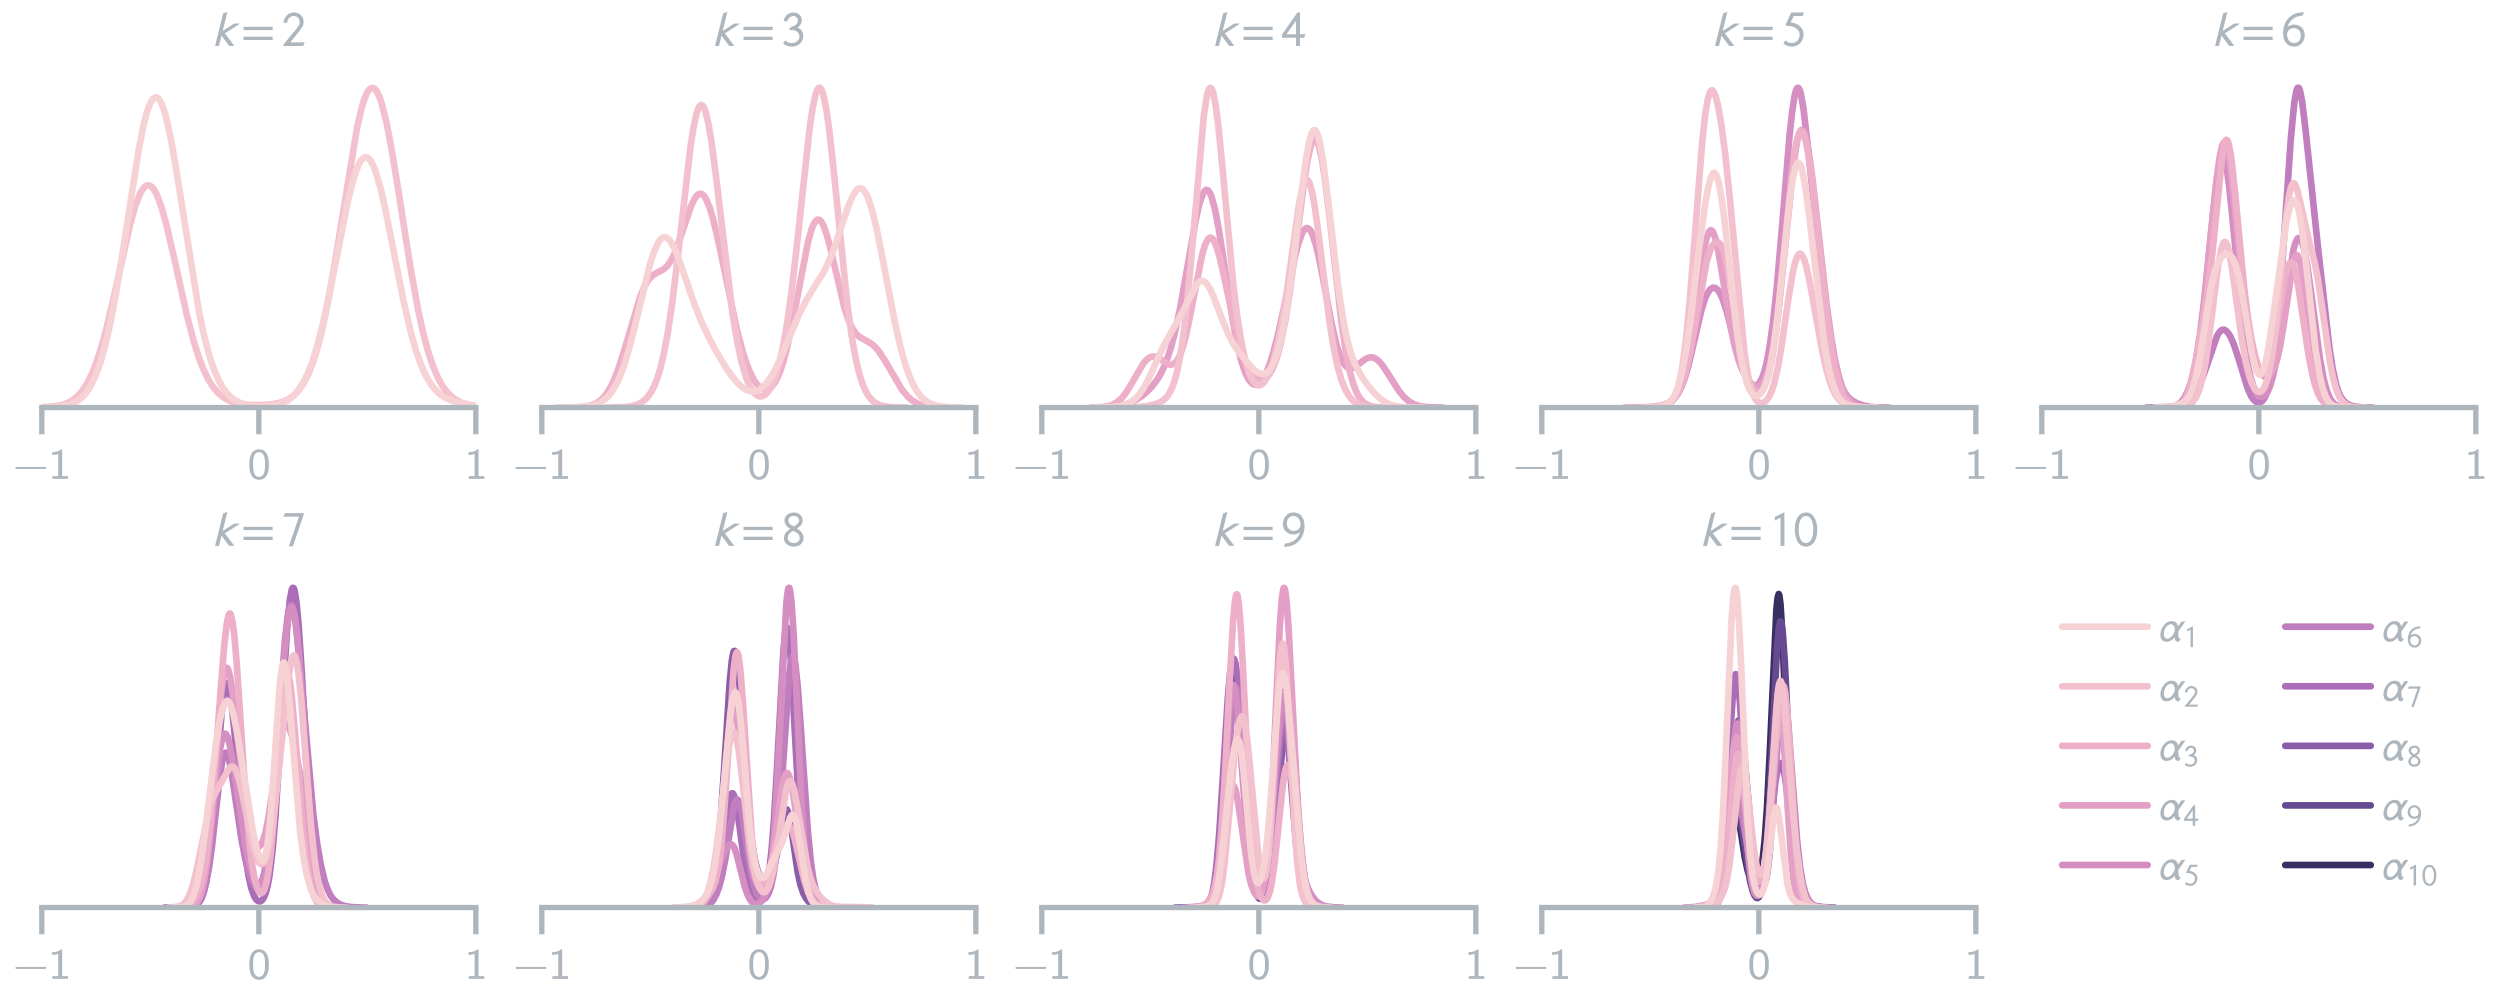 <?xml version="1.0" encoding="utf-8" standalone="no"?>
<!DOCTYPE svg PUBLIC "-//W3C//DTD SVG 1.1//EN"
  "http://www.w3.org/Graphics/SVG/1.1/DTD/svg11.dtd">
<svg xmlns:xlink="http://www.w3.org/1999/xlink" width="585pt" height="234pt" viewBox="0 0 585 234" xmlns="http://www.w3.org/2000/svg" version="1.1">
 <defs>
  <style type="text/css">*{stroke-linejoin: round; stroke-linecap: butt}</style>
 </defs>
 <g id="figure_1">
  <g id="patch_1">
   <path d="M 0 234
L 585 234
L 585 0
L 0 0
L 0 234
z
" style="fill: none"/>
  </g>
  <g id="axes_1">
   <g id="patch_2">
    <path d="M 9.785 95.369
L 111.345 95.369
L 111.345 16.808
L 9.785 16.808
L 9.785 95.369
z
" style="fill: none"/>
   </g>
   <g id="matplotlib.axis_1">
    <g id="xtick_1">
     <g id="line2d_1">
      <path d="M 9.785 95.369
L 9.785 16.808
" clip-path="url(#p22b4d38c06)" style="fill: none"/>
     </g>
     <g id="line2d_2">
      <defs>
       <path id="me2848db241" d="M 0 0
L 0 6.25
" style="stroke: #adb5bd; stroke-width: 1.25"/>
      </defs>
      <g>
       <use xlink:href="#me2848db241" x="9.785" y="95.369" style="fill: #adb5bd; stroke: #adb5bd; stroke-width: 1.25"/>
      </g>
     </g>
     <g id="text_1">
      <!-- −1 -->
      <g style="fill: #adb5bd" transform="translate(3 112.059) scale(0.1 -0.1)">
       <defs>
        <path id="LMSans8-Regular-2212" d="M 4902 1600
C 4902 1747 4762 1747 4672 1747
L 608 1747
C 518 1747 378 1747 378 1600
C 378 1453 518 1453 608 1453
L 4672 1453
C 4762 1453 4902 1453 4902 1600
z
" transform="scale(0.016)"/>
        <path id="LMSans8-Regular-31" d="M 2906 0
L 2906 403
L 2054 403
L 2054 4333
L 1914 4333
C 1498 3949 973 3923 589 3910
L 589 3507
C 838 3514 1158 3526 1478 3654
L 1478 403
L 627 403
L 627 0
L 2906 0
z
" transform="scale(0.016)"/>
       </defs>
       <use xlink:href="#LMSans8-Regular-2212"/>
       <use xlink:href="#LMSans8-Regular-31" x="82.6"/>
      </g>
     </g>
    </g>
    <g id="xtick_2">
     <g id="line2d_3">
      <path d="M 60.565 95.369
L 60.565 16.808
" clip-path="url(#p22b4d38c06)" style="fill: none"/>
     </g>
     <g id="line2d_4">
      <g>
       <use xlink:href="#me2848db241" x="60.565" y="95.369" style="fill: #adb5bd; stroke: #adb5bd; stroke-width: 1.25"/>
      </g>
     </g>
     <g id="text_2">
      <!-- 0 -->
      <g style="fill: #adb5bd" transform="translate(57.91 112.059) scale(0.1 -0.1)">
       <defs>
        <path id="LMSans8-Regular-30" d="M 3123 2080
C 3123 2387 3123 3136 2822 3661
C 2496 4237 2003 4333 1696 4333
C 1408 4333 909 4243 589 3693
C 282 3181 269 2483 269 2080
C 269 1606 294 1024 563 538
C 845 19 1318 -134 1696 -134
C 2336 -134 2688 237 2880 640
C 3104 1094 3123 1683 3123 2080
z
M 2566 2163
C 2566 1741 2566 1261 2413 851
C 2234 390 1907 288 1696 288
C 1427 288 1120 442 960 902
C 832 1293 826 1696 826 2163
C 826 2752 826 3910 1696 3910
C 2566 3910 2566 2752 2566 2163
z
" transform="scale(0.016)"/>
       </defs>
       <use xlink:href="#LMSans8-Regular-30"/>
      </g>
     </g>
    </g>
    <g id="xtick_3">
     <g id="line2d_5">
      <path d="M 111.345 95.369
L 111.345 16.808
" clip-path="url(#p22b4d38c06)" style="fill: none"/>
     </g>
     <g id="line2d_6">
      <g>
       <use xlink:href="#me2848db241" x="111.345" y="95.369" style="fill: #adb5bd; stroke: #adb5bd; stroke-width: 1.25"/>
      </g>
     </g>
     <g id="text_3">
      <!-- 1 -->
      <g style="fill: #adb5bd" transform="translate(108.69 112.059) scale(0.1 -0.1)">
       <use xlink:href="#LMSans8-Regular-31"/>
      </g>
     </g>
    </g>
   </g>
   <g id="matplotlib.axis_2"/>
   <g id="line2d_7">
    <path d="M 8.781 95.337
L 12.206 95.165
L 13.919 94.904
L 15.631 94.38
L 16.773 93.793
L 17.915 92.933
L 19.057 91.713
L 20.198 90.041
L 21.34 87.83
L 22.482 85.007
L 23.623 81.534
L 24.765 77.422
L 26.478 70.239
L 30.474 52.388
L 31.615 48.353
L 32.757 45.37
L 33.328 44.35
L 33.899 43.674
L 34.47 43.357
L 35.04 43.406
L 35.611 43.818
L 36.182 44.586
L 36.753 45.693
L 37.895 48.828
L 39.036 52.971
L 40.749 60.384
L 43.603 73.227
L 45.316 79.817
L 46.457 83.448
L 47.599 86.429
L 48.741 88.789
L 49.883 90.596
L 51.024 91.936
L 52.166 92.902
L 53.308 93.582
L 54.449 94.049
L 56.162 94.477
L 58.445 94.743
L 61.3 94.792
L 63.583 94.625
L 65.296 94.304
L 66.437 93.932
L 67.579 93.372
L 68.721 92.549
L 69.862 91.369
L 71.004 89.725
L 72.146 87.499
L 73.288 84.573
L 74.429 80.845
L 75.571 76.249
L 76.713 70.776
L 78.425 61.095
L 83.563 29.807
L 84.705 24.974
L 85.276 23.162
L 85.846 21.802
L 86.417 20.925
L 86.988 20.549
L 87.559 20.682
L 88.13 21.322
L 88.701 22.456
L 89.271 24.062
L 90.413 28.548
L 91.555 34.431
L 93.267 44.915
L 96.122 63.087
L 97.834 72.485
L 98.976 77.714
L 100.118 82.057
L 101.259 85.546
L 102.401 88.266
L 103.543 90.329
L 104.685 91.854
L 105.826 92.956
L 106.968 93.736
L 108.11 94.278
L 109.822 94.787
L 112.106 95.127
L 114.96 95.294
L 121.239 95.365
L 122.381 95.366
L 122.381 95.366
" clip-path="url(#p22b4d38c06)" style="fill: none; stroke: #f3c1cd; stroke-width: 1.562; stroke-linecap: round"/>
   </g>
   <g id="line2d_8">
    <path d="M 9.343 95.353
L 13.479 95.197
L 15.251 94.947
L 16.433 94.633
L 17.614 94.124
L 18.796 93.332
L 19.977 92.14
L 21.159 90.412
L 22.34 87.996
L 23.522 84.746
L 24.704 80.54
L 25.885 75.311
L 27.067 69.083
L 28.839 58.204
L 32.384 35.425
L 33.566 29.432
L 34.156 27.045
L 34.747 25.141
L 35.338 23.765
L 35.929 22.952
L 36.52 22.721
L 37.11 23.078
L 37.701 24.016
L 38.292 25.511
L 38.883 27.528
L 40.064 32.926
L 41.246 39.721
L 46.563 72.939
L 47.745 78.498
L 48.926 83.03
L 50.108 86.581
L 51.289 89.264
L 52.471 91.224
L 53.653 92.613
L 54.834 93.568
L 56.016 94.206
L 57.197 94.619
L 58.97 94.958
L 60.742 95.076
L 63.105 94.978
L 64.878 94.674
L 66.059 94.3
L 67.241 93.723
L 68.422 92.862
L 69.604 91.62
L 70.786 89.885
L 71.967 87.543
L 73.149 84.491
L 74.33 80.662
L 75.512 76.047
L 77.284 67.826
L 81.42 46.932
L 82.602 42.222
L 83.783 38.815
L 84.374 37.699
L 84.965 37.012
L 85.556 36.771
L 86.146 36.98
L 86.737 37.635
L 87.328 38.721
L 87.919 40.212
L 89.1 44.27
L 90.282 49.453
L 92.645 61.49
L 94.417 70.371
L 96.19 77.996
L 97.371 82.131
L 98.553 85.474
L 99.735 88.076
L 100.916 90.034
L 102.098 91.467
L 103.279 92.493
L 104.461 93.219
L 106.233 93.932
L 108.006 94.377
L 110.96 94.824
L 115.095 95.164
L 120.412 95.332
L 126.911 95.367
L 126.911 95.367
" clip-path="url(#p22b4d38c06)" style="fill: none; stroke: #f7d2d4; stroke-width: 1.562; stroke-linecap: round"/>
   </g>
   <g id="patch_3">
    <path d="M 9.785 95.369
L 111.345 95.369
" style="fill: none; stroke: #adb5bd; stroke-width: 1.25; stroke-linejoin: miter; stroke-linecap: square"/>
   </g>
   <g id="text_4">
    <!-- $k=2$ -->
    <g style="fill: #adb5bd" transform="translate(49.596 10.808) scale(0.113 -0.113)">
     <defs>
      <path id="STIXGeneral-Italic-1d62c" d="M 3558 2899
L 3539 2810
L 1670 1632
L 2893 0
L 2234 0
L 1235 1325
L 909 0
L 403 0
L 1453 4224
L 1939 4378
L 1990 4346
L 1389 1939
L 2893 2899
L 3558 2899
z
" transform="scale(0.016)"/>
      <path id="STIXGeneral-Regular-3d" d="M 4077 2048
L 307 2048
L 307 2470
L 4077 2470
L 4077 2048
z
M 4077 768
L 307 768
L 307 1190
L 4077 1190
L 4077 768
z
" transform="scale(0.016)"/>
      <path id="STIXGeneral-Regular-1d7e4" d="M 3002 454
L 2816 0
L 224 0
L 224 134
L 1344 1504
L 1344 1498
L 1702 1933
Q 1952 2234 2054 2365
Q 2157 2496 2253 2685
Q 2349 2874 2349 3040
Q 2349 3437 2134 3654
Q 1920 3872 1549 3872
Q 1254 3872 1008 3629
Q 762 3386 698 2938
L 237 3046
Q 339 3616 716 3971
Q 1094 4326 1594 4326
Q 2150 4326 2502 3980
Q 2854 3635 2854 3142
Q 2854 2784 2720 2525
Q 2586 2266 2157 1728
L 1133 454
L 3002 454
z
" transform="scale(0.016)"/>
     </defs>
     <use xlink:href="#STIXGeneral-Italic-1d62c" transform="translate(0 0.594)"/>
     <use xlink:href="#STIXGeneral-Regular-3d" transform="translate(60.42 0.594)"/>
     <use xlink:href="#STIXGeneral-Regular-1d7e4" transform="translate(144.04 0.594)"/>
    </g>
   </g>
  </g>
  <g id="axes_2">
   <g id="patch_4">
    <path d="M 126.785 95.369
L 228.345 95.369
L 228.345 16.808
L 126.785 16.808
L 126.785 95.369
z
" style="fill: none"/>
   </g>
   <g id="matplotlib.axis_3">
    <g id="xtick_4">
     <g id="line2d_9">
      <path d="M 126.785 95.369
L 126.785 16.808
" clip-path="url(#p671e02d002)" style="fill: none"/>
     </g>
     <g id="line2d_10">
      <g>
       <use xlink:href="#me2848db241" x="126.785" y="95.369" style="fill: #adb5bd; stroke: #adb5bd; stroke-width: 1.25"/>
      </g>
     </g>
     <g id="text_5">
      <!-- −1 -->
      <g style="fill: #adb5bd" transform="translate(120 112.059) scale(0.1 -0.1)">
       <use xlink:href="#LMSans8-Regular-2212"/>
       <use xlink:href="#LMSans8-Regular-31" x="82.6"/>
      </g>
     </g>
    </g>
    <g id="xtick_5">
     <g id="line2d_11">
      <path d="M 177.565 95.369
L 177.565 16.808
" clip-path="url(#p671e02d002)" style="fill: none"/>
     </g>
     <g id="line2d_12">
      <g>
       <use xlink:href="#me2848db241" x="177.565" y="95.369" style="fill: #adb5bd; stroke: #adb5bd; stroke-width: 1.25"/>
      </g>
     </g>
     <g id="text_6">
      <!-- 0 -->
      <g style="fill: #adb5bd" transform="translate(174.91 112.059) scale(0.1 -0.1)">
       <use xlink:href="#LMSans8-Regular-30"/>
      </g>
     </g>
    </g>
    <g id="xtick_6">
     <g id="line2d_13">
      <path d="M 228.345 95.369
L 228.345 16.808
" clip-path="url(#p671e02d002)" style="fill: none"/>
     </g>
     <g id="line2d_14">
      <g>
       <use xlink:href="#me2848db241" x="228.345" y="95.369" style="fill: #adb5bd; stroke: #adb5bd; stroke-width: 1.25"/>
      </g>
     </g>
     <g id="text_7">
      <!-- 1 -->
      <g style="fill: #adb5bd" transform="translate(225.69 112.059) scale(0.1 -0.1)">
       <use xlink:href="#LMSans8-Regular-31"/>
      </g>
     </g>
    </g>
   </g>
   <g id="matplotlib.axis_4"/>
   <g id="line2d_15">
    <path d="M 132.368 95.362
L 135.968 95.257
L 137.768 95.006
L 139.118 94.57
L 140.018 94.075
L 140.917 93.345
L 141.817 92.311
L 142.717 90.908
L 143.617 89.087
L 144.517 86.829
L 145.867 82.694
L 149.917 69.133
L 150.817 67.032
L 151.717 65.511
L 152.617 64.526
L 153.517 63.933
L 155.317 63
L 156.217 62.164
L 157.117 60.826
L 158.017 58.92
L 159.367 55.159
L 161.617 48.447
L 162.517 46.525
L 162.967 45.876
L 163.417 45.471
L 163.867 45.33
L 164.317 45.464
L 164.767 45.877
L 165.217 46.567
L 166.117 48.735
L 167.017 51.825
L 168.367 57.719
L 172.417 77.126
L 173.767 82.227
L 174.667 85
L 175.567 87.254
L 176.467 88.993
L 177.367 90.228
L 178.267 90.966
L 178.717 91.147
L 179.167 91.2
L 179.617 91.12
L 180.067 90.903
L 180.517 90.541
L 181.417 89.356
L 182.317 87.5
L 183.217 84.92
L 184.117 81.595
L 185.467 75.329
L 189.067 56.62
L 189.967 53.494
L 190.417 52.422
L 190.867 51.716
L 191.317 51.394
L 191.767 51.458
L 192.217 51.902
L 192.667 52.705
L 193.567 55.252
L 194.467 58.744
L 197.617 72.108
L 198.517 74.833
L 199.417 76.81
L 200.317 78.115
L 201.217 78.916
L 202.567 79.646
L 203.917 80.427
L 204.817 81.216
L 205.717 82.288
L 207.067 84.373
L 211.117 91.26
L 212.467 92.856
L 213.367 93.641
L 214.717 94.45
L 216.067 94.919
L 217.867 95.217
L 220.567 95.346
L 221.917 95.361
L 221.917 95.361
" clip-path="url(#p671e02d002)" style="fill: none; stroke: #edb0c8; stroke-width: 1.562; stroke-linecap: round"/>
   </g>
   <g id="line2d_16">
    <path d="M 141.808 95.366
L 146.041 95.266
L 147.805 95.04
L 149.216 94.619
L 150.274 94.048
L 150.98 93.481
L 151.685 92.711
L 152.391 91.68
L 153.096 90.317
L 153.802 88.539
L 154.507 86.26
L 155.213 83.392
L 156.271 77.832
L 157.329 70.676
L 158.74 58.971
L 161.562 34.42
L 162.268 29.881
L 162.973 26.616
L 163.326 25.533
L 163.679 24.842
L 164.031 24.554
L 164.384 24.675
L 164.737 25.199
L 165.09 26.117
L 165.795 29.057
L 166.501 33.282
L 167.559 41.392
L 171.439 73.568
L 172.497 79.934
L 173.556 84.849
L 174.614 88.422
L 175.319 90.144
L 176.025 91.4
L 176.73 92.236
L 177.436 92.686
L 178.141 92.774
L 178.847 92.506
L 179.552 91.872
L 180.258 90.848
L 180.963 89.395
L 181.669 87.459
L 182.374 84.979
L 183.08 81.893
L 184.138 76
L 185.196 68.506
L 186.607 56.258
L 189.429 30.174
L 190.135 25.388
L 190.84 22.093
L 191.193 21.101
L 191.546 20.581
L 191.898 20.549
L 192.251 21.01
L 192.604 21.958
L 193.309 25.238
L 194.015 30.146
L 195.073 39.731
L 198.248 70.979
L 199.306 78.735
L 200.364 84.559
L 201.07 87.459
L 201.775 89.688
L 202.481 91.361
L 203.186 92.59
L 203.892 93.474
L 204.597 94.099
L 205.655 94.696
L 206.714 95.028
L 208.125 95.242
L 210.594 95.352
L 212.005 95.364
L 212.005 95.364
" clip-path="url(#p671e02d002)" style="fill: none; stroke: #f3c1cd; stroke-width: 1.562; stroke-linecap: round"/>
   </g>
   <g id="line2d_17">
    <path d="M 130.167 95.366
L 135.894 95.261
L 137.803 95.058
L 139.235 94.719
L 140.19 94.338
L 141.145 93.773
L 142.099 92.961
L 143.054 91.83
L 144.008 90.304
L 144.963 88.317
L 145.917 85.821
L 146.872 82.807
L 148.304 77.415
L 152.122 61.725
L 153.077 58.791
L 154.031 56.718
L 154.509 56.049
L 154.986 55.637
L 155.463 55.484
L 155.941 55.584
L 156.418 55.925
L 156.895 56.492
L 157.85 58.211
L 158.804 60.531
L 160.714 66.053
L 162.623 71.516
L 164.055 75.103
L 165.964 79.181
L 167.873 82.714
L 169.782 85.88
L 171.214 87.965
L 172.646 89.683
L 173.6 90.562
L 174.555 91.188
L 175.51 91.533
L 176.464 91.574
L 177.419 91.29
L 178.373 90.671
L 179.328 89.709
L 180.283 88.407
L 181.237 86.784
L 182.669 83.833
L 185.055 78.113
L 186.965 73.639
L 188.397 70.749
L 189.828 68.314
L 192.692 63.755
L 193.647 61.871
L 195.079 58.391
L 196.988 52.732
L 198.42 48.481
L 199.374 46.158
L 200.329 44.593
L 200.806 44.176
L 201.283 44.035
L 201.761 44.189
L 202.238 44.648
L 202.715 45.413
L 203.193 46.479
L 204.147 49.455
L 205.102 53.395
L 206.534 60.527
L 209.397 75.487
L 210.829 81.707
L 211.784 85.096
L 212.738 87.858
L 213.693 90.029
L 214.648 91.677
L 215.602 92.887
L 216.557 93.747
L 217.511 94.338
L 218.943 94.874
L 220.375 95.146
L 222.762 95.318
L 225.148 95.359
L 225.148 95.359
" clip-path="url(#p671e02d002)" style="fill: none; stroke: #f7d2d4; stroke-width: 1.562; stroke-linecap: round"/>
   </g>
   <g id="patch_5">
    <path d="M 126.785 95.369
L 228.345 95.369
" style="fill: none; stroke: #adb5bd; stroke-width: 1.25; stroke-linejoin: miter; stroke-linecap: square"/>
   </g>
   <g id="text_8">
    <!-- $k=3$ -->
    <g style="fill: #adb5bd" transform="translate(166.596 10.808) scale(0.113 -0.113)">
     <defs>
      <path id="STIXGeneral-Regular-1d7e5" d="M 723 3149
L 269 3258
Q 410 3757 736 4041
Q 1062 4326 1555 4326
Q 2010 4326 2317 4038
Q 2624 3750 2624 3322
Q 2624 2752 2074 2368
Q 2432 2240 2627 1942
Q 2822 1645 2822 1344
Q 2822 723 2419 320
Q 2010 -90 1312 -90
Q 608 -90 198 358
L 499 717
Q 826 365 1280 365
Q 1754 365 2022 595
Q 2317 845 2317 1222
Q 2317 1555 2077 1779
Q 1837 2003 1421 2061
L 1011 2061
L 1011 2195
L 1318 2522
Q 1606 2522 1862 2742
Q 2118 2963 2118 3277
Q 2118 3546 1948 3709
Q 1779 3872 1536 3872
Q 1280 3872 1059 3689
Q 838 3507 723 3149
z
" transform="scale(0.016)"/>
     </defs>
     <use xlink:href="#STIXGeneral-Italic-1d62c" transform="translate(0 0.594)"/>
     <use xlink:href="#STIXGeneral-Regular-3d" transform="translate(60.42 0.594)"/>
     <use xlink:href="#STIXGeneral-Regular-1d7e5" transform="translate(144.04 0.594)"/>
    </g>
   </g>
  </g>
  <g id="axes_3">
   <g id="patch_6">
    <path d="M 243.785 95.369
L 345.345 95.369
L 345.345 16.808
L 243.785 16.808
L 243.785 95.369
z
" style="fill: none"/>
   </g>
   <g id="matplotlib.axis_5">
    <g id="xtick_7">
     <g id="line2d_18">
      <path d="M 243.785 95.369
L 243.785 16.808
" clip-path="url(#pa864c47fb7)" style="fill: none"/>
     </g>
     <g id="line2d_19">
      <g>
       <use xlink:href="#me2848db241" x="243.785" y="95.369" style="fill: #adb5bd; stroke: #adb5bd; stroke-width: 1.25"/>
      </g>
     </g>
     <g id="text_9">
      <!-- −1 -->
      <g style="fill: #adb5bd" transform="translate(237 112.059) scale(0.1 -0.1)">
       <use xlink:href="#LMSans8-Regular-2212"/>
       <use xlink:href="#LMSans8-Regular-31" x="82.6"/>
      </g>
     </g>
    </g>
    <g id="xtick_8">
     <g id="line2d_20">
      <path d="M 294.565 95.369
L 294.565 16.808
" clip-path="url(#pa864c47fb7)" style="fill: none"/>
     </g>
     <g id="line2d_21">
      <g>
       <use xlink:href="#me2848db241" x="294.565" y="95.369" style="fill: #adb5bd; stroke: #adb5bd; stroke-width: 1.25"/>
      </g>
     </g>
     <g id="text_10">
      <!-- 0 -->
      <g style="fill: #adb5bd" transform="translate(291.91 112.059) scale(0.1 -0.1)">
       <use xlink:href="#LMSans8-Regular-30"/>
      </g>
     </g>
    </g>
    <g id="xtick_9">
     <g id="line2d_22">
      <path d="M 345.345 95.369
L 345.345 16.808
" clip-path="url(#pa864c47fb7)" style="fill: none"/>
     </g>
     <g id="line2d_23">
      <g>
       <use xlink:href="#me2848db241" x="345.345" y="95.369" style="fill: #adb5bd; stroke: #adb5bd; stroke-width: 1.25"/>
      </g>
     </g>
     <g id="text_11">
      <!-- 1 -->
      <g style="fill: #adb5bd" transform="translate(342.69 112.059) scale(0.1 -0.1)">
       <use xlink:href="#LMSans8-Regular-31"/>
      </g>
     </g>
    </g>
   </g>
   <g id="matplotlib.axis_6"/>
   <g id="line2d_24">
    <path d="M 255.481 95.366
L 260.02 95.258
L 262.083 94.995
L 263.733 94.55
L 265.384 93.822
L 267.034 92.782
L 268.272 91.777
L 269.51 90.522
L 270.748 88.898
L 271.573 87.517
L 272.398 85.815
L 273.224 83.712
L 274.049 81.13
L 274.874 78.01
L 276.112 72.278
L 277.762 63.027
L 279.825 51.322
L 280.651 47.723
L 281.476 45.321
L 281.889 44.666
L 282.301 44.413
L 282.714 44.575
L 283.126 45.154
L 283.539 46.142
L 284.364 49.249
L 285.19 53.608
L 286.427 61.586
L 288.491 75.066
L 289.728 81.477
L 290.554 84.738
L 291.379 87.172
L 292.204 88.823
L 293.029 89.755
L 293.442 89.969
L 293.855 90.022
L 294.267 89.921
L 294.68 89.668
L 295.505 88.719
L 296.33 87.19
L 297.156 85.099
L 297.981 82.472
L 299.219 77.635
L 300.869 69.99
L 302.932 60.322
L 303.758 57.167
L 304.583 54.826
L 304.995 54.039
L 305.408 53.542
L 305.821 53.354
L 306.233 53.488
L 306.646 53.946
L 307.058 54.725
L 307.884 57.181
L 308.709 60.646
L 309.947 67.026
L 311.597 75.733
L 312.835 80.97
L 313.66 83.475
L 314.486 85.133
L 314.898 85.659
L 315.311 86.001
L 315.724 86.176
L 316.136 86.206
L 316.961 85.923
L 318.199 85.006
L 319.437 84.063
L 320.262 83.681
L 321.088 83.617
L 321.913 83.921
L 322.738 84.59
L 323.563 85.575
L 324.801 87.453
L 327.277 91.378
L 328.515 92.891
L 329.753 93.966
L 330.991 94.645
L 332.228 95.03
L 333.879 95.263
L 336.767 95.36
L 337.593 95.365
L 337.593 95.365
" clip-path="url(#pa864c47fb7)" style="fill: none; stroke: #e39fc5; stroke-width: 1.562; stroke-linecap: round"/>
   </g>
   <g id="line2d_25">
    <path d="M 255.317 95.359
L 258.089 95.243
L 259.476 95.003
L 260.515 94.631
L 261.555 94.001
L 262.594 93.032
L 263.634 91.685
L 265.02 89.384
L 267.446 85.199
L 268.139 84.338
L 268.832 83.744
L 269.525 83.446
L 270.218 83.437
L 270.911 83.678
L 271.951 84.342
L 273.337 85.219
L 274.03 85.365
L 274.723 85.138
L 275.416 84.418
L 276.109 83.11
L 276.803 81.16
L 277.496 78.569
L 278.535 73.663
L 281.308 59.545
L 282.001 57.25
L 282.694 55.907
L 283.04 55.626
L 283.387 55.612
L 283.733 55.858
L 284.08 56.356
L 284.773 58.035
L 285.466 60.47
L 286.506 65.047
L 288.931 76.334
L 289.971 80.29
L 291.011 83.455
L 292.05 85.842
L 292.743 87.029
L 293.436 87.908
L 294.13 88.49
L 294.823 88.774
L 295.516 88.752
L 296.209 88.404
L 296.902 87.699
L 297.595 86.595
L 298.288 85.039
L 298.981 82.974
L 299.674 80.342
L 300.714 75.24
L 301.753 68.736
L 303.14 58.28
L 305.219 42.042
L 305.912 37.738
L 306.605 34.577
L 306.952 33.52
L 307.298 32.853
L 307.645 32.596
L 307.991 32.761
L 308.338 33.351
L 308.684 34.36
L 309.377 37.564
L 310.07 42.144
L 311.11 50.84
L 313.882 75.377
L 314.922 82.274
L 315.962 87.351
L 316.655 89.802
L 317.348 91.619
L 318.041 92.92
L 318.734 93.818
L 319.427 94.417
L 320.467 94.939
L 321.506 95.188
L 323.239 95.333
L 324.279 95.356
L 324.279 95.356
" clip-path="url(#pa864c47fb7)" style="fill: none; stroke: #edb0c8; stroke-width: 1.562; stroke-linecap: round"/>
   </g>
   <g id="line2d_26">
    <path d="M 261.864 95.367
L 266.201 95.264
L 268.369 95.019
L 270.228 94.609
L 271.467 94.13
L 272.396 93.521
L 273.016 92.9
L 273.635 92.018
L 274.255 90.774
L 274.874 89.051
L 275.494 86.715
L 276.113 83.635
L 276.733 79.694
L 277.662 72.022
L 278.592 62.322
L 281.689 27.149
L 282.309 23.005
L 282.619 21.656
L 282.928 20.832
L 283.238 20.549
L 283.548 20.81
L 283.858 21.605
L 284.477 24.695
L 285.097 29.501
L 286.026 38.925
L 288.504 65.7
L 289.434 73.41
L 290.363 79.42
L 291.292 83.905
L 292.221 87.076
L 292.841 88.545
L 293.461 89.539
L 294.08 90.086
L 294.7 90.21
L 295.319 89.934
L 295.939 89.275
L 296.558 88.246
L 297.178 86.853
L 298.107 84.064
L 299.036 80.377
L 299.966 75.702
L 300.895 69.996
L 302.444 58.701
L 303.993 47.79
L 304.612 44.622
L 305.232 42.624
L 305.541 42.137
L 305.851 42.017
L 306.161 42.269
L 306.471 42.892
L 307.09 45.187
L 307.71 48.704
L 308.639 55.595
L 311.117 75.454
L 312.047 81.226
L 312.976 85.68
L 313.905 88.941
L 314.835 91.238
L 315.764 92.806
L 316.693 93.846
L 317.622 94.51
L 318.552 94.914
L 319.791 95.195
L 321.649 95.338
L 323.508 95.365
L 323.508 95.365
" clip-path="url(#pa864c47fb7)" style="fill: none; stroke: #f3c1cd; stroke-width: 1.562; stroke-linecap: round"/>
   </g>
   <g id="line2d_27">
    <path d="M 255.431 95.366
L 260.506 95.244
L 262.457 94.96
L 263.628 94.598
L 264.799 93.985
L 265.58 93.381
L 266.361 92.58
L 267.532 90.956
L 268.703 88.819
L 270.264 85.403
L 272.216 81.101
L 273.777 78.203
L 276.509 73.414
L 280.022 66.512
L 280.803 65.808
L 281.193 65.69
L 281.584 65.739
L 281.974 65.959
L 282.364 66.345
L 283.145 67.572
L 283.926 69.285
L 285.877 74.473
L 287.439 78.233
L 288.61 80.45
L 289.781 82.232
L 291.732 84.707
L 293.293 86.385
L 294.074 87.022
L 294.855 87.426
L 295.635 87.511
L 296.416 87.192
L 297.197 86.393
L 297.977 85.035
L 298.758 83.038
L 299.539 80.316
L 300.319 76.786
L 301.1 72.386
L 302.271 64.179
L 304.223 47.773
L 305.394 38.595
L 306.174 33.953
L 306.565 32.283
L 306.955 31.121
L 307.345 30.505
L 307.736 30.456
L 308.126 30.978
L 308.516 32.058
L 308.907 33.666
L 309.687 38.267
L 310.858 47.603
L 313.2 67.549
L 314.371 75.19
L 315.152 79.063
L 315.933 82.055
L 316.713 84.338
L 317.494 86.106
L 318.665 88.162
L 320.226 90.357
L 321.788 92.188
L 322.959 93.287
L 324.13 94.11
L 325.301 94.667
L 326.472 95.007
L 328.033 95.237
L 330.765 95.352
L 333.107 95.367
L 333.107 95.367
" clip-path="url(#pa864c47fb7)" style="fill: none; stroke: #f7d2d4; stroke-width: 1.562; stroke-linecap: round"/>
   </g>
   <g id="patch_7">
    <path d="M 243.785 95.369
L 345.345 95.369
" style="fill: none; stroke: #adb5bd; stroke-width: 1.25; stroke-linejoin: miter; stroke-linecap: square"/>
   </g>
   <g id="text_12">
    <!-- $k=4$ -->
    <g style="fill: #adb5bd" transform="translate(283.596 10.808) scale(0.113 -0.113)">
     <defs>
      <path id="STIXGeneral-Regular-1d7e6" d="M 3130 1510
L 2918 1056
L 2387 1056
L 2387 0
L 1882 0
L 1882 1056
L 70 1056
L 70 1491
L 2067 4326
L 2387 4326
L 2387 1510
L 3130 1510
z
M 1882 1510
L 1882 3264
L 640 1510
L 1882 1510
z
" transform="scale(0.016)"/>
     </defs>
     <use xlink:href="#STIXGeneral-Italic-1d62c" transform="translate(0 0.594)"/>
     <use xlink:href="#STIXGeneral-Regular-3d" transform="translate(60.42 0.594)"/>
     <use xlink:href="#STIXGeneral-Regular-1d7e6" transform="translate(144.04 0.594)"/>
    </g>
   </g>
  </g>
  <g id="axes_4">
   <g id="patch_8">
    <path d="M 360.785 95.369
L 462.345 95.369
L 462.345 16.808
L 360.785 16.808
L 360.785 95.369
z
" style="fill: none"/>
   </g>
   <g id="matplotlib.axis_7">
    <g id="xtick_10">
     <g id="line2d_28">
      <path d="M 360.785 95.369
L 360.785 16.808
" clip-path="url(#p93ad4cfb6c)" style="fill: none"/>
     </g>
     <g id="line2d_29">
      <g>
       <use xlink:href="#me2848db241" x="360.785" y="95.369" style="fill: #adb5bd; stroke: #adb5bd; stroke-width: 1.25"/>
      </g>
     </g>
     <g id="text_13">
      <!-- −1 -->
      <g style="fill: #adb5bd" transform="translate(354 112.059) scale(0.1 -0.1)">
       <use xlink:href="#LMSans8-Regular-2212"/>
       <use xlink:href="#LMSans8-Regular-31" x="82.6"/>
      </g>
     </g>
    </g>
    <g id="xtick_11">
     <g id="line2d_30">
      <path d="M 411.565 95.369
L 411.565 16.808
" clip-path="url(#p93ad4cfb6c)" style="fill: none"/>
     </g>
     <g id="line2d_31">
      <g>
       <use xlink:href="#me2848db241" x="411.565" y="95.369" style="fill: #adb5bd; stroke: #adb5bd; stroke-width: 1.25"/>
      </g>
     </g>
     <g id="text_14">
      <!-- 0 -->
      <g style="fill: #adb5bd" transform="translate(408.91 112.059) scale(0.1 -0.1)">
       <use xlink:href="#LMSans8-Regular-30"/>
      </g>
     </g>
    </g>
    <g id="xtick_12">
     <g id="line2d_32">
      <path d="M 462.345 95.369
L 462.345 16.808
" clip-path="url(#p93ad4cfb6c)" style="fill: none"/>
     </g>
     <g id="line2d_33">
      <g>
       <use xlink:href="#me2848db241" x="462.345" y="95.369" style="fill: #adb5bd; stroke: #adb5bd; stroke-width: 1.25"/>
      </g>
     </g>
     <g id="text_15">
      <!-- 1 -->
      <g style="fill: #adb5bd" transform="translate(459.69 112.059) scale(0.1 -0.1)">
       <use xlink:href="#LMSans8-Regular-31"/>
      </g>
     </g>
    </g>
   </g>
   <g id="matplotlib.axis_8"/>
   <g id="line2d_34">
    <path d="M 383.388 95.367
L 387.218 95.265
L 388.691 95.047
L 389.87 94.668
L 390.754 94.18
L 391.638 93.431
L 392.522 92.307
L 393.406 90.664
L 394.29 88.349
L 395.174 85.286
L 396.353 80.25
L 398.121 72.626
L 399.005 69.826
L 399.594 68.528
L 400.183 67.698
L 400.773 67.318
L 401.362 67.368
L 401.951 67.842
L 402.541 68.741
L 403.13 70.062
L 404.014 72.759
L 405.487 78.426
L 406.96 83.896
L 407.844 86.474
L 408.728 88.394
L 409.318 89.307
L 409.907 89.922
L 410.496 90.217
L 411.086 90.146
L 411.675 89.642
L 412.264 88.621
L 412.854 86.987
L 413.443 84.648
L 414.032 81.518
L 414.916 75.21
L 415.8 66.926
L 416.979 53.281
L 418.747 31.831
L 419.336 26.305
L 419.926 22.456
L 420.22 21.28
L 420.515 20.642
L 420.81 20.549
L 421.104 20.996
L 421.399 21.957
L 421.988 25.258
L 422.872 32.76
L 425.819 61.156
L 427.292 72.319
L 428.471 79.918
L 429.355 84.62
L 430.239 88.241
L 431.123 90.762
L 431.712 91.917
L 432.596 93.074
L 433.48 93.79
L 434.659 94.401
L 436.132 94.897
L 437.9 95.221
L 439.963 95.346
L 442.025 95.367
L 442.025 95.367
" clip-path="url(#p93ad4cfb6c)" style="fill: none; stroke: #d48ec2; stroke-width: 1.562; stroke-linecap: round"/>
   </g>
   <g id="line2d_35">
    <path d="M 385.165 95.365
L 388.202 95.255
L 389.306 95.05
L 390.134 94.732
L 390.962 94.173
L 391.79 93.248
L 392.619 91.801
L 393.447 89.654
L 394.275 86.631
L 395.103 82.612
L 396.208 75.754
L 398.692 58.717
L 399.244 56.117
L 399.796 54.45
L 400.072 54.013
L 400.349 53.853
L 400.625 53.972
L 400.901 54.366
L 401.453 55.925
L 402.005 58.372
L 402.833 63.191
L 405.042 76.917
L 405.87 80.839
L 406.698 83.878
L 407.526 86.166
L 408.355 87.87
L 409.183 89.117
L 410.011 89.961
L 410.563 90.29
L 411.115 90.406
L 411.667 90.272
L 412.22 89.84
L 412.772 89.052
L 413.324 87.841
L 413.876 86.136
L 414.428 83.87
L 415.256 79.289
L 416.084 73.212
L 417.189 63.016
L 419.673 38.475
L 420.502 33.14
L 421.054 31.091
L 421.33 30.562
L 421.606 30.368
L 421.882 30.507
L 422.158 30.968
L 422.71 32.799
L 423.262 35.705
L 424.09 41.634
L 425.471 53.879
L 427.403 71.062
L 428.508 79.087
L 429.336 83.906
L 430.164 87.673
L 430.992 90.461
L 431.82 92.405
L 432.649 93.676
L 433.477 94.451
L 434.305 94.894
L 435.409 95.183
L 437.066 95.328
L 440.102 95.367
L 440.102 95.367
" clip-path="url(#p93ad4cfb6c)" style="fill: none; stroke: #e39fc5; stroke-width: 1.562; stroke-linecap: round"/>
   </g>
   <g id="line2d_36">
    <path d="M 380.146 95.367
L 385.596 95.254
L 388.178 95.008
L 389.612 94.64
L 390.472 94.239
L 391.333 93.616
L 392.193 92.655
L 392.767 91.744
L 393.341 90.545
L 394.201 88.066
L 395.062 84.634
L 395.922 80.25
L 399.364 61.153
L 400.225 58.428
L 400.799 57.293
L 401.372 56.691
L 401.659 56.589
L 401.946 56.623
L 402.233 56.797
L 402.806 57.589
L 403.38 59.011
L 403.954 61.088
L 404.814 65.352
L 406.248 74.357
L 407.683 82.931
L 408.543 86.792
L 409.404 89.473
L 409.977 90.648
L 410.551 91.39
L 411.125 91.741
L 411.698 91.717
L 412.272 91.302
L 412.846 90.443
L 413.419 89.06
L 413.993 87.054
L 414.567 84.328
L 415.427 78.743
L 416.288 71.369
L 417.722 56.321
L 419.156 41.641
L 420.017 35.17
L 420.59 32.365
L 421.164 30.916
L 421.451 30.71
L 421.738 30.845
L 422.025 31.309
L 422.598 33.168
L 423.172 36.138
L 424.032 42.264
L 425.18 52.454
L 427.474 73.569
L 428.622 81.888
L 429.482 86.597
L 430.343 90.011
L 431.203 92.307
L 431.777 93.34
L 432.351 94.067
L 433.211 94.741
L 434.072 95.089
L 435.219 95.285
L 437.227 95.362
L 437.227 95.362
" clip-path="url(#p93ad4cfb6c)" style="fill: none; stroke: #edb0c8; stroke-width: 1.562; stroke-linecap: round"/>
   </g>
   <g id="line2d_37">
    <path d="M 385.977 95.365
L 388.654 95.254
L 389.725 95.011
L 390.528 94.588
L 391.064 94.098
L 391.599 93.349
L 392.135 92.24
L 392.67 90.646
L 393.206 88.429
L 393.741 85.45
L 394.544 79.32
L 395.348 71.096
L 396.419 57.503
L 398.293 33.423
L 399.096 26.265
L 399.631 23.183
L 400.167 21.501
L 400.435 21.162
L 400.702 21.133
L 400.97 21.394
L 401.506 22.687
L 402.041 24.865
L 402.844 29.5
L 403.647 35.581
L 404.718 45.775
L 408.199 82.509
L 409.002 87.707
L 409.805 91.143
L 410.341 92.611
L 410.876 93.561
L 411.412 94.104
L 411.947 94.328
L 412.483 94.287
L 413.018 93.997
L 413.554 93.444
L 414.089 92.585
L 414.625 91.356
L 415.16 89.693
L 415.963 86.274
L 416.767 81.74
L 418.373 70.695
L 419.444 64.08
L 419.979 61.676
L 420.515 60.087
L 420.783 59.623
L 421.05 59.384
L 421.318 59.366
L 421.586 59.564
L 422.121 60.563
L 422.657 62.272
L 423.46 65.861
L 424.799 73.334
L 426.405 82.198
L 427.476 86.902
L 428.279 89.587
L 429.082 91.577
L 429.886 92.969
L 430.689 93.893
L 431.492 94.477
L 432.563 94.916
L 433.902 95.174
L 436.044 95.325
L 439.256 95.367
L 439.256 95.367
" clip-path="url(#p93ad4cfb6c)" style="fill: none; stroke: #f3c1cd; stroke-width: 1.562; stroke-linecap: round"/>
   </g>
   <g id="line2d_38">
    <path d="M 384.671 95.366
L 387.962 95.26
L 389.058 95.06
L 389.881 94.734
L 390.704 94.131
L 391.252 93.494
L 391.8 92.598
L 392.349 91.373
L 392.897 89.754
L 393.72 86.457
L 394.542 82.024
L 395.639 74.437
L 397.559 58.584
L 398.93 48.204
L 399.752 43.615
L 400.301 41.586
L 400.849 40.554
L 401.123 40.448
L 401.397 40.629
L 401.672 41.102
L 402.22 42.921
L 402.768 45.843
L 403.591 51.954
L 404.962 64.648
L 406.333 76.766
L 407.156 82.496
L 407.978 86.798
L 408.801 89.756
L 409.349 91.084
L 409.898 91.974
L 410.446 92.483
L 410.994 92.649
L 411.543 92.486
L 412.091 91.982
L 412.639 91.1
L 413.188 89.781
L 413.736 87.948
L 414.285 85.524
L 415.107 80.645
L 415.93 74.236
L 417.027 63.799
L 418.672 47.79
L 419.494 41.892
L 420.043 39.375
L 420.317 38.605
L 420.591 38.174
L 420.865 38.086
L 421.14 38.335
L 421.414 38.912
L 421.962 40.983
L 422.511 44.125
L 423.333 50.35
L 426.898 80.485
L 427.72 85.222
L 428.543 88.769
L 429.366 91.257
L 430.188 92.894
L 431.011 93.912
L 431.833 94.517
L 432.93 94.949
L 434.301 95.197
L 436.495 95.336
L 439.237 95.367
L 439.237 95.367
" clip-path="url(#p93ad4cfb6c)" style="fill: none; stroke: #f7d2d4; stroke-width: 1.562; stroke-linecap: round"/>
   </g>
   <g id="patch_9">
    <path d="M 360.785 95.369
L 462.345 95.369
" style="fill: none; stroke: #adb5bd; stroke-width: 1.25; stroke-linejoin: miter; stroke-linecap: square"/>
   </g>
   <g id="text_16">
    <!-- $k=5$ -->
    <g style="fill: #adb5bd" transform="translate(400.596 10.808) scale(0.113 -0.113)">
     <defs>
      <path id="STIXGeneral-Regular-1d7e7" d="M 2931 4326
L 2726 3872
L 1594 3872
L 1184 3059
Q 1914 2957 2384 2544
Q 2854 2131 2854 1446
Q 2854 813 2422 361
Q 1990 -90 1344 -90
Q 640 -90 230 358
L 531 717
Q 858 365 1312 365
Q 1786 365 2067 688
Q 2349 1011 2349 1446
Q 2349 1920 1926 2253
Q 1498 2605 602 2605
L 512 2714
L 1254 4326
L 2931 4326
z
" transform="scale(0.016)"/>
     </defs>
     <use xlink:href="#STIXGeneral-Italic-1d62c" transform="translate(0 0.594)"/>
     <use xlink:href="#STIXGeneral-Regular-3d" transform="translate(60.42 0.594)"/>
     <use xlink:href="#STIXGeneral-Regular-1d7e7" transform="translate(144.04 0.594)"/>
    </g>
   </g>
  </g>
  <g id="axes_5">
   <g id="patch_10">
    <path d="M 477.785 95.369
L 579.345 95.369
L 579.345 16.808
L 477.785 16.808
L 477.785 95.369
z
" style="fill: none"/>
   </g>
   <g id="matplotlib.axis_9">
    <g id="xtick_13">
     <g id="line2d_39">
      <path d="M 477.785 95.369
L 477.785 16.808
" clip-path="url(#p05b3ff369a)" style="fill: none"/>
     </g>
     <g id="line2d_40">
      <g>
       <use xlink:href="#me2848db241" x="477.785" y="95.369" style="fill: #adb5bd; stroke: #adb5bd; stroke-width: 1.25"/>
      </g>
     </g>
     <g id="text_17">
      <!-- −1 -->
      <g style="fill: #adb5bd" transform="translate(471 112.059) scale(0.1 -0.1)">
       <use xlink:href="#LMSans8-Regular-2212"/>
       <use xlink:href="#LMSans8-Regular-31" x="82.6"/>
      </g>
     </g>
    </g>
    <g id="xtick_14">
     <g id="line2d_41">
      <path d="M 528.565 95.369
L 528.565 16.808
" clip-path="url(#p05b3ff369a)" style="fill: none"/>
     </g>
     <g id="line2d_42">
      <g>
       <use xlink:href="#me2848db241" x="528.565" y="95.369" style="fill: #adb5bd; stroke: #adb5bd; stroke-width: 1.25"/>
      </g>
     </g>
     <g id="text_18">
      <!-- 0 -->
      <g style="fill: #adb5bd" transform="translate(525.91 112.059) scale(0.1 -0.1)">
       <use xlink:href="#LMSans8-Regular-30"/>
      </g>
     </g>
    </g>
    <g id="xtick_15">
     <g id="line2d_43">
      <path d="M 579.345 95.369
L 579.345 16.808
" clip-path="url(#p05b3ff369a)" style="fill: none"/>
     </g>
     <g id="line2d_44">
      <g>
       <use xlink:href="#me2848db241" x="579.345" y="95.369" style="fill: #adb5bd; stroke: #adb5bd; stroke-width: 1.25"/>
      </g>
     </g>
     <g id="text_19">
      <!-- 1 -->
      <g style="fill: #adb5bd" transform="translate(576.69 112.059) scale(0.1 -0.1)">
       <use xlink:href="#LMSans8-Regular-31"/>
      </g>
     </g>
    </g>
   </g>
   <g id="matplotlib.axis_10"/>
   <g id="line2d_45">
    <path d="M 502.343 95.367
L 507.12 95.244
L 510.306 95.001
L 511.368 94.671
L 512.164 94.198
L 512.96 93.428
L 513.757 92.266
L 514.553 90.659
L 515.615 87.857
L 518.8 78.594
L 519.331 77.73
L 519.862 77.241
L 520.393 77.138
L 520.923 77.404
L 521.454 78.003
L 521.985 78.904
L 522.781 80.764
L 523.843 84.028
L 525.967 90.929
L 526.763 92.678
L 527.294 93.466
L 527.825 93.964
L 528.356 94.188
L 528.887 94.137
L 529.418 93.782
L 529.948 93.054
L 530.479 91.846
L 531.01 90.026
L 531.541 87.446
L 532.072 83.969
L 532.868 76.858
L 533.665 67.424
L 534.992 47.916
L 536.054 32.472
L 536.85 24.12
L 537.381 21.145
L 537.646 20.549
L 537.912 20.552
L 538.177 21.128
L 538.708 23.793
L 539.504 30.455
L 542.424 58.006
L 545.078 81.338
L 545.875 86.453
L 546.671 90.049
L 547.202 91.688
L 547.733 92.846
L 548.264 93.641
L 549.06 94.38
L 549.856 94.798
L 550.918 95.104
L 552.511 95.304
L 555.165 95.367
L 555.165 95.367
" clip-path="url(#p05b3ff369a)" style="fill: none; stroke: #c17ebe; stroke-width: 1.562; stroke-linecap: round"/>
   </g>
   <g id="line2d_46">
    <path d="M 505.025 95.366
L 507.776 95.26
L 508.922 95.009
L 509.838 94.543
L 510.526 93.928
L 511.214 92.984
L 511.901 91.603
L 512.589 89.666
L 513.277 87.049
L 513.964 83.634
L 514.881 77.683
L 515.798 70.115
L 517.402 54.281
L 518.548 43.737
L 519.236 39.28
L 519.694 37.542
L 519.924 37.109
L 520.153 36.984
L 520.382 37.178
L 520.611 37.692
L 521.07 39.661
L 521.528 42.79
L 522.216 49.22
L 525.195 80.306
L 525.883 84.794
L 526.571 88.059
L 527.258 90.314
L 527.946 91.77
L 528.404 92.378
L 528.863 92.727
L 529.321 92.827
L 529.779 92.67
L 530.238 92.236
L 530.696 91.498
L 531.155 90.425
L 531.842 88.132
L 532.53 84.98
L 533.447 79.526
L 536.656 58.464
L 537.114 56.851
L 537.572 55.912
L 537.802 55.712
L 538.031 55.697
L 538.26 55.87
L 538.719 56.77
L 539.177 58.385
L 539.865 61.998
L 540.781 68.449
L 542.844 83.866
L 543.761 88.765
L 544.449 91.321
L 545.136 93.037
L 545.824 94.105
L 546.512 94.724
L 547.199 95.058
L 548.116 95.262
L 549.72 95.356
L 550.637 95.365
L 550.637 95.365
" clip-path="url(#p05b3ff369a)" style="fill: none; stroke: #d48ec2; stroke-width: 1.562; stroke-linecap: round"/>
   </g>
   <g id="line2d_47">
    <path d="M 507.388 95.363
L 509.428 95.247
L 510.244 95.033
L 510.856 94.705
L 511.468 94.134
L 512.08 93.196
L 512.692 91.734
L 513.304 89.573
L 513.916 86.547
L 514.732 80.995
L 515.547 73.784
L 517.179 56.577
L 518.607 42.513
L 519.423 36.629
L 520.035 33.974
L 520.443 33.268
L 520.647 33.268
L 520.851 33.511
L 521.259 34.73
L 521.667 36.882
L 522.279 41.605
L 523.299 51.913
L 524.726 66.367
L 525.746 74.366
L 526.562 79.238
L 527.378 82.969
L 528.194 85.665
L 528.806 87.028
L 529.418 87.853
L 529.826 88.13
L 530.234 88.211
L 530.642 88.114
L 531.05 87.844
L 531.662 87.097
L 532.273 85.856
L 532.885 83.976
L 533.497 81.315
L 534.313 76.489
L 536.557 61.552
L 536.965 60.199
L 537.373 59.678
L 537.577 59.751
L 537.781 60.046
L 538.189 61.282
L 538.801 64.541
L 539.617 70.626
L 541.248 83.309
L 542.064 88.008
L 542.88 91.271
L 543.492 92.893
L 544.104 93.961
L 544.716 94.619
L 545.328 94.996
L 546.144 95.238
L 547.572 95.354
L 547.98 95.361
L 547.98 95.361
" clip-path="url(#p05b3ff369a)" style="fill: none; stroke: #e39fc5; stroke-width: 1.562; stroke-linecap: round"/>
   </g>
   <g id="line2d_48">
    <path d="M 505.414 95.367
L 508.7 95.25
L 509.577 95.057
L 510.234 94.736
L 510.891 94.126
L 511.548 93.056
L 512.206 91.361
L 512.863 88.957
L 513.739 84.779
L 515.93 72.576
L 516.806 66.813
L 517.683 59.291
L 520.093 35.588
L 520.531 33.487
L 520.75 32.929
L 520.969 32.716
L 521.188 32.85
L 521.407 33.327
L 521.845 35.248
L 522.284 38.303
L 523.16 46.751
L 525.132 67.333
L 526.008 74.294
L 526.885 79.643
L 527.761 83.57
L 528.418 85.627
L 529.075 86.881
L 529.514 87.236
L 529.952 87.177
L 530.39 86.682
L 530.828 85.736
L 531.485 83.476
L 532.143 80.293
L 533.238 73.576
L 534.553 65.558
L 535.21 62.775
L 535.648 61.702
L 535.867 61.438
L 536.086 61.365
L 536.305 61.487
L 536.744 62.307
L 537.182 63.85
L 537.839 67.283
L 538.934 74.697
L 540.249 83.4
L 541.125 87.85
L 541.783 90.315
L 542.44 92.1
L 543.097 93.326
L 543.754 94.132
L 544.412 94.644
L 545.288 95.036
L 546.383 95.26
L 548.136 95.358
L 549.012 95.366
L 549.012 95.366
" clip-path="url(#p05b3ff369a)" style="fill: none; stroke: #edb0c8; stroke-width: 1.562; stroke-linecap: round"/>
   </g>
   <g id="line2d_49">
    <path d="M 507.102 95.366
L 510.141 95.258
L 511.544 94.987
L 512.479 94.557
L 513.18 93.961
L 513.881 92.962
L 514.583 91.357
L 515.284 88.92
L 515.985 85.47
L 516.687 80.954
L 517.855 71.641
L 519.024 62.415
L 519.726 58.493
L 520.193 57.012
L 520.427 56.663
L 520.661 56.584
L 520.894 56.774
L 521.128 57.228
L 521.596 58.865
L 522.297 62.814
L 523.466 71.461
L 524.635 79.809
L 525.57 84.968
L 526.271 87.792
L 526.972 89.789
L 527.674 91.058
L 528.141 91.536
L 528.609 91.727
L 529.076 91.618
L 529.544 91.174
L 530.011 90.34
L 530.479 89.043
L 530.946 87.201
L 531.648 83.258
L 532.349 77.791
L 533.284 68.442
L 534.921 51.11
L 535.622 45.916
L 536.089 43.816
L 536.557 42.896
L 536.791 42.863
L 537.024 43.089
L 537.492 44.209
L 538.193 47.038
L 540.063 55.365
L 541.7 61.75
L 542.401 65.485
L 543.336 71.729
L 545.206 84.694
L 545.908 88.287
L 546.609 90.911
L 547.31 92.684
L 548.012 93.81
L 548.713 94.492
L 549.414 94.892
L 550.349 95.172
L 551.752 95.326
L 553.622 95.365
L 553.622 95.365
" clip-path="url(#p05b3ff369a)" style="fill: none; stroke: #f3c1cd; stroke-width: 1.562; stroke-linecap: round"/>
   </g>
   <g id="line2d_50">
    <path d="M 504.165 95.366
L 507.151 95.251
L 508.759 94.978
L 510.137 94.544
L 511.056 94.054
L 511.745 93.437
L 512.434 92.426
L 513.124 90.809
L 513.813 88.396
L 514.502 85.104
L 515.421 79.566
L 517.258 67.964
L 517.947 64.707
L 518.636 62.359
L 519.326 60.835
L 520.015 59.945
L 520.704 59.513
L 521.163 59.446
L 521.623 59.576
L 522.082 59.951
L 522.541 60.631
L 523.001 61.677
L 523.69 64.011
L 524.379 67.263
L 525.528 74.156
L 526.906 82.477
L 527.595 85.526
L 528.054 86.874
L 528.514 87.59
L 528.743 87.698
L 528.973 87.636
L 529.203 87.406
L 529.662 86.447
L 530.122 84.858
L 530.811 81.426
L 531.73 75.349
L 534.946 52.369
L 535.635 49.198
L 536.094 47.76
L 536.553 46.977
L 536.783 46.86
L 537.013 46.941
L 537.243 47.228
L 537.702 48.437
L 538.161 50.493
L 538.851 55.028
L 539.769 63.046
L 541.837 81.775
L 542.756 87.612
L 543.445 90.642
L 544.134 92.668
L 544.823 93.922
L 545.512 94.642
L 546.201 95.026
L 547.12 95.255
L 548.728 95.356
L 549.876 95.367
L 549.876 95.367
" clip-path="url(#p05b3ff369a)" style="fill: none; stroke: #f7d2d4; stroke-width: 1.562; stroke-linecap: round"/>
   </g>
   <g id="patch_11">
    <path d="M 477.785 95.369
L 579.345 95.369
" style="fill: none; stroke: #adb5bd; stroke-width: 1.25; stroke-linejoin: miter; stroke-linecap: square"/>
   </g>
   <g id="text_20">
    <!-- $k=6$ -->
    <g style="fill: #adb5bd" transform="translate(517.596 10.808) scale(0.113 -0.113)">
     <defs>
      <path id="STIXGeneral-Regular-1d7e8" d="M 2867 4275
L 2752 3936
Q 2022 3885 1513 3517
Q 1005 3149 781 2483
Q 1158 2758 1658 2758
Q 2208 2758 2608 2387
Q 3008 2016 3008 1408
Q 3008 787 2621 348
Q 2234 -90 1645 -90
Q 1152 -90 816 169
Q 480 429 342 816
Q 205 1203 205 1690
Q 205 2234 397 2755
Q 589 3277 915 3597
Q 1344 4019 1734 4163
Q 2125 4307 2861 4378
L 2867 4275
z
M 2496 1325
Q 2496 1786 2233 2045
Q 1971 2304 1606 2304
Q 1274 2304 1024 2109
Q 774 1914 717 1536
Q 717 1018 973 691
Q 1229 365 1664 365
Q 2016 365 2256 637
Q 2496 909 2496 1325
z
" transform="scale(0.016)"/>
     </defs>
     <use xlink:href="#STIXGeneral-Italic-1d62c" transform="translate(0 0.594)"/>
     <use xlink:href="#STIXGeneral-Regular-3d" transform="translate(60.42 0.594)"/>
     <use xlink:href="#STIXGeneral-Regular-1d7e8" transform="translate(144.04 0.594)"/>
    </g>
   </g>
  </g>
  <g id="axes_6">
   <g id="patch_12">
    <path d="M 9.785 212.369
L 111.345 212.369
L 111.345 133.808
L 9.785 133.808
L 9.785 212.369
z
" style="fill: none"/>
   </g>
   <g id="matplotlib.axis_11">
    <g id="xtick_16">
     <g id="line2d_51">
      <path d="M 9.785 212.369
L 9.785 133.808
" clip-path="url(#pe571695258)" style="fill: none"/>
     </g>
     <g id="line2d_52">
      <g>
       <use xlink:href="#me2848db241" x="9.785" y="212.369" style="fill: #adb5bd; stroke: #adb5bd; stroke-width: 1.25"/>
      </g>
     </g>
     <g id="text_21">
      <!-- −1 -->
      <g style="fill: #adb5bd" transform="translate(3 229.059) scale(0.1 -0.1)">
       <use xlink:href="#LMSans8-Regular-2212"/>
       <use xlink:href="#LMSans8-Regular-31" x="82.6"/>
      </g>
     </g>
    </g>
    <g id="xtick_17">
     <g id="line2d_53">
      <path d="M 60.565 212.369
L 60.565 133.808
" clip-path="url(#pe571695258)" style="fill: none"/>
     </g>
     <g id="line2d_54">
      <g>
       <use xlink:href="#me2848db241" x="60.565" y="212.369" style="fill: #adb5bd; stroke: #adb5bd; stroke-width: 1.25"/>
      </g>
     </g>
     <g id="text_22">
      <!-- 0 -->
      <g style="fill: #adb5bd" transform="translate(57.91 229.059) scale(0.1 -0.1)">
       <use xlink:href="#LMSans8-Regular-30"/>
      </g>
     </g>
    </g>
    <g id="xtick_18">
     <g id="line2d_55">
      <path d="M 111.345 212.369
L 111.345 133.808
" clip-path="url(#pe571695258)" style="fill: none"/>
     </g>
     <g id="line2d_56">
      <g>
       <use xlink:href="#me2848db241" x="111.345" y="212.369" style="fill: #adb5bd; stroke: #adb5bd; stroke-width: 1.25"/>
      </g>
     </g>
     <g id="text_23">
      <!-- 1 -->
      <g style="fill: #adb5bd" transform="translate(108.69 229.059) scale(0.1 -0.1)">
       <use xlink:href="#LMSans8-Regular-31"/>
      </g>
     </g>
    </g>
   </g>
   <g id="matplotlib.axis_12"/>
   <g id="line2d_57">
    <path d="M 38.511 212.367
L 43.02 212.246
L 45.049 212.071
L 45.726 211.85
L 46.402 211.363
L 46.853 210.779
L 47.304 209.875
L 47.755 208.524
L 48.206 206.584
L 48.882 202.258
L 49.558 195.968
L 50.46 184.844
L 51.813 167.366
L 52.489 161.726
L 52.94 160.033
L 53.166 159.875
L 53.391 160.176
L 53.616 160.921
L 54.067 163.632
L 54.744 170.108
L 57.449 200.258
L 58.126 204.783
L 58.802 207.846
L 59.478 209.724
L 59.929 210.46
L 60.38 210.857
L 60.831 210.939
L 61.282 210.696
L 61.733 210.068
L 62.184 208.958
L 62.635 207.229
L 63.085 204.725
L 63.762 199.196
L 64.438 191.28
L 65.34 177.359
L 67.144 147.585
L 67.82 140.459
L 68.271 138.003
L 68.496 137.549
L 68.722 137.631
L 68.947 138.252
L 69.398 141.081
L 69.849 145.873
L 70.525 156
L 72.78 194.157
L 73.456 201.48
L 74.133 206.287
L 74.809 209.13
L 75.26 210.262
L 75.711 210.988
L 76.387 211.6
L 77.063 211.9
L 78.191 212.125
L 80.671 212.322
L 83.376 212.367
L 83.376 212.367
" clip-path="url(#pe571695258)" style="fill: none; stroke: #a96eb7; stroke-width: 1.562; stroke-linecap: round"/>
   </g>
   <g id="line2d_58">
    <path d="M 41.6 212.365
L 43.818 212.268
L 44.927 212.004
L 45.592 211.663
L 46.258 211.086
L 46.923 210.148
L 47.588 208.654
L 48.254 206.338
L 48.919 202.913
L 49.584 198.223
L 50.693 188.318
L 51.58 180.798
L 52.024 178.113
L 52.468 176.514
L 52.689 176.163
L 52.911 176.114
L 53.133 176.359
L 53.576 177.645
L 54.02 179.802
L 54.907 185.624
L 56.46 196.108
L 57.347 200.808
L 58.234 204.304
L 58.899 206.122
L 59.565 207.23
L 60.008 207.542
L 60.452 207.474
L 60.895 206.979
L 61.339 206.004
L 61.782 204.487
L 62.448 201.055
L 63.113 196.048
L 63.779 189.331
L 64.666 177.889
L 66.662 149.979
L 67.327 144.131
L 67.771 142.074
L 67.992 141.645
L 68.214 141.616
L 68.436 141.98
L 68.88 143.816
L 69.323 146.957
L 69.988 153.522
L 73.315 190.648
L 74.202 197.338
L 75.089 202.476
L 75.977 206.164
L 76.642 208.095
L 77.307 209.457
L 77.973 210.4
L 78.86 211.214
L 79.747 211.704
L 80.856 212.046
L 82.408 212.268
L 84.848 212.362
L 85.735 212.367
L 85.735 212.367
" clip-path="url(#pe571695258)" style="fill: none; stroke: #c17ebe; stroke-width: 1.562; stroke-linecap: round"/>
   </g>
   <g id="line2d_59">
    <path d="M 39.619 212.367
L 42.583 212.259
L 43.966 212.006
L 44.954 211.603
L 45.547 211.167
L 46.139 210.457
L 46.732 209.304
L 47.325 207.495
L 47.918 204.812
L 48.51 201.104
L 49.301 194.608
L 51.474 175.353
L 52.067 172.605
L 52.462 171.779
L 52.66 171.67
L 52.857 171.755
L 53.253 172.47
L 53.648 173.821
L 54.241 176.769
L 55.229 183.119
L 57.402 197.4
L 58.39 202.198
L 59.18 204.874
L 59.773 206.177
L 60.168 206.7
L 60.563 206.926
L 60.959 206.824
L 61.354 206.344
L 61.749 205.423
L 62.144 203.988
L 62.737 200.71
L 63.33 195.909
L 64.12 187.076
L 65.306 170.06
L 66.491 153.397
L 67.084 147.237
L 67.677 143.362
L 68.072 142.224
L 68.27 142.11
L 68.467 142.302
L 68.665 142.802
L 69.06 144.709
L 69.455 147.78
L 70.048 154.334
L 71.036 168.901
L 72.617 192.696
L 73.407 201.154
L 74 205.536
L 74.592 208.462
L 75.185 210.271
L 75.778 211.312
L 76.371 211.87
L 76.964 212.149
L 77.951 212.321
L 78.939 212.36
L 78.939 212.36
" clip-path="url(#pe571695258)" style="fill: none; stroke: #d48ec2; stroke-width: 1.562; stroke-linecap: round"/>
   </g>
   <g id="line2d_60">
    <path d="M 41.137 212.367
L 44.16 212.246
L 44.966 212.049
L 45.57 211.721
L 46.175 211.084
L 46.578 210.378
L 46.981 209.348
L 47.586 206.979
L 48.19 203.332
L 48.795 198.188
L 49.601 189.065
L 51.818 161.624
L 52.423 157.631
L 52.826 156.422
L 53.027 156.261
L 53.229 156.387
L 53.43 156.787
L 53.833 158.336
L 54.438 162.194
L 55.446 171.028
L 57.058 185.382
L 57.864 190.846
L 58.67 194.777
L 59.275 196.729
L 59.879 197.856
L 60.282 198.155
L 60.685 198.091
L 61.088 197.659
L 61.492 196.845
L 62.096 194.882
L 62.701 192.004
L 63.507 186.853
L 65.522 172.717
L 66.127 170.307
L 66.53 169.498
L 66.731 169.33
L 66.933 169.311
L 67.336 169.672
L 67.739 170.485
L 68.344 172.334
L 69.15 175.629
L 70.157 180.893
L 71.165 187.51
L 73.583 204.3
L 74.39 207.913
L 74.994 209.709
L 75.599 210.859
L 76.203 211.541
L 76.808 211.923
L 77.614 212.175
L 79.025 212.327
L 81.242 212.367
L 81.242 212.367
" clip-path="url(#pe571695258)" style="fill: none; stroke: #e39fc5; stroke-width: 1.562; stroke-linecap: round"/>
   </g>
   <g id="line2d_61">
    <path d="M 39.42 212.367
L 42.186 212.268
L 43.372 212.034
L 44.162 211.698
L 44.952 211.099
L 45.545 210.383
L 46.138 209.336
L 46.73 207.833
L 47.323 205.711
L 47.916 202.782
L 48.509 198.858
L 49.299 191.84
L 50.089 182.761
L 51.67 160.945
L 52.46 151.15
L 53.053 145.993
L 53.448 144.069
L 53.646 143.631
L 53.843 143.56
L 54.041 143.865
L 54.436 145.589
L 54.831 148.72
L 55.424 155.628
L 56.412 170.593
L 57.598 188.288
L 58.388 197.286
L 58.981 202.181
L 59.573 205.604
L 60.166 207.766
L 60.561 208.603
L 60.956 208.994
L 61.154 209.023
L 61.549 208.734
L 61.944 207.937
L 62.339 206.56
L 62.735 204.512
L 63.327 200.002
L 63.92 193.657
L 64.908 179.84
L 66.094 163.612
L 66.686 158.794
L 67.081 157.498
L 67.279 157.465
L 67.477 157.837
L 67.872 159.717
L 68.267 162.914
L 69.057 171.967
L 70.836 193.889
L 71.626 200.949
L 72.416 205.892
L 73.009 208.382
L 73.602 210.04
L 74.194 211.077
L 74.787 211.686
L 75.577 212.098
L 76.565 212.294
L 78.541 212.365
L 78.739 212.366
L 78.739 212.366
" clip-path="url(#pe571695258)" style="fill: none; stroke: #edb0c8; stroke-width: 1.562; stroke-linecap: round"/>
   </g>
   <g id="line2d_62">
    <path d="M 39.802 212.358
L 41.45 212.235
L 42.274 211.985
L 42.892 211.598
L 43.51 210.935
L 44.128 209.889
L 44.746 208.36
L 45.364 206.289
L 46.187 202.71
L 49.071 188.78
L 49.689 186.978
L 50.513 185.308
L 52.367 182.057
L 53.397 180.122
L 54.015 179.436
L 54.427 179.359
L 54.839 179.659
L 55.251 180.364
L 55.869 182.165
L 56.693 185.708
L 59.37 198.793
L 59.988 200.706
L 60.606 201.884
L 61.018 202.213
L 61.43 202.145
L 61.842 201.652
L 62.254 200.708
L 62.872 198.405
L 63.49 195.019
L 64.314 188.913
L 65.344 179.264
L 67.404 159.125
L 68.022 155.173
L 68.434 153.693
L 68.64 153.366
L 68.845 153.337
L 69.051 153.616
L 69.463 155.119
L 69.875 157.848
L 70.493 163.942
L 71.523 177.335
L 72.759 193.109
L 73.583 200.906
L 74.201 205.033
L 74.819 207.879
L 75.437 209.733
L 76.055 210.884
L 76.673 211.568
L 77.291 211.956
L 78.115 212.212
L 79.351 212.339
L 80.792 212.366
L 80.792 212.366
" clip-path="url(#pe571695258)" style="fill: none; stroke: #f3c1cd; stroke-width: 1.562; stroke-linecap: round"/>
   </g>
   <g id="line2d_63">
    <path d="M 40.164 212.366
L 42.547 212.25
L 43.341 212.027
L 43.937 211.667
L 44.532 211.015
L 45.128 209.917
L 45.724 208.2
L 46.319 205.717
L 47.113 201.114
L 48.106 193.596
L 50.488 174.352
L 51.481 168.426
L 52.077 165.913
L 52.672 164.396
L 53.07 164.01
L 53.268 164.012
L 53.665 164.4
L 54.062 165.27
L 54.658 167.353
L 55.452 171.225
L 56.643 178.458
L 59.224 194.703
L 60.018 198.447
L 60.614 200.444
L 61.011 201.238
L 61.408 201.475
L 61.607 201.344
L 62.004 200.5
L 62.401 198.764
L 62.798 196.024
L 63.394 189.94
L 64.188 178.728
L 65.379 161.313
L 65.776 157.47
L 66.173 155.362
L 66.372 155.026
L 66.57 155.175
L 66.769 155.794
L 67.166 158.319
L 67.761 164.605
L 70.144 193.939
L 70.938 200.167
L 71.732 204.535
L 72.526 207.459
L 73.122 208.948
L 73.916 210.285
L 74.71 211.141
L 75.505 211.693
L 76.497 212.094
L 77.689 212.3
L 79.674 212.366
L 79.674 212.366
" clip-path="url(#pe571695258)" style="fill: none; stroke: #f7d2d4; stroke-width: 1.562; stroke-linecap: round"/>
   </g>
   <g id="patch_13">
    <path d="M 9.785 212.369
L 111.345 212.369
" style="fill: none; stroke: #adb5bd; stroke-width: 1.25; stroke-linejoin: miter; stroke-linecap: square"/>
   </g>
   <g id="text_24">
    <!-- $k=7$ -->
    <g style="fill: #adb5bd" transform="translate(49.596 127.808) scale(0.113 -0.113)">
     <defs>
      <path id="STIXGeneral-Regular-1d7e9" d="M 2886 4109
L 1472 -51
L 947 -51
L 2266 3782
L 243 3782
L 442 4237
L 2886 4237
L 2886 4109
z
" transform="scale(0.016)"/>
     </defs>
     <use xlink:href="#STIXGeneral-Italic-1d62c" transform="translate(0 0.594)"/>
     <use xlink:href="#STIXGeneral-Regular-3d" transform="translate(60.42 0.594)"/>
     <use xlink:href="#STIXGeneral-Regular-1d7e9" transform="translate(144.04 0.594)"/>
    </g>
   </g>
  </g>
  <g id="axes_7">
   <g id="patch_14">
    <path d="M 126.785 212.369
L 228.345 212.369
L 228.345 133.808
L 126.785 133.808
L 126.785 212.369
z
" style="fill: none"/>
   </g>
   <g id="matplotlib.axis_13">
    <g id="xtick_19">
     <g id="line2d_64">
      <path d="M 126.785 212.369
L 126.785 133.808
" clip-path="url(#p6b697ff9ee)" style="fill: none"/>
     </g>
     <g id="line2d_65">
      <g>
       <use xlink:href="#me2848db241" x="126.785" y="212.369" style="fill: #adb5bd; stroke: #adb5bd; stroke-width: 1.25"/>
      </g>
     </g>
     <g id="text_25">
      <!-- −1 -->
      <g style="fill: #adb5bd" transform="translate(120 229.059) scale(0.1 -0.1)">
       <use xlink:href="#LMSans8-Regular-2212"/>
       <use xlink:href="#LMSans8-Regular-31" x="82.6"/>
      </g>
     </g>
    </g>
    <g id="xtick_20">
     <g id="line2d_66">
      <path d="M 177.565 212.369
L 177.565 133.808
" clip-path="url(#p6b697ff9ee)" style="fill: none"/>
     </g>
     <g id="line2d_67">
      <g>
       <use xlink:href="#me2848db241" x="177.565" y="212.369" style="fill: #adb5bd; stroke: #adb5bd; stroke-width: 1.25"/>
      </g>
     </g>
     <g id="text_26">
      <!-- 0 -->
      <g style="fill: #adb5bd" transform="translate(174.91 229.059) scale(0.1 -0.1)">
       <use xlink:href="#LMSans8-Regular-30"/>
      </g>
     </g>
    </g>
    <g id="xtick_21">
     <g id="line2d_68">
      <path d="M 228.345 212.369
L 228.345 133.808
" clip-path="url(#p6b697ff9ee)" style="fill: none"/>
     </g>
     <g id="line2d_69">
      <g>
       <use xlink:href="#me2848db241" x="228.345" y="212.369" style="fill: #adb5bd; stroke: #adb5bd; stroke-width: 1.25"/>
      </g>
     </g>
     <g id="text_27">
      <!-- 1 -->
      <g style="fill: #adb5bd" transform="translate(225.69 229.059) scale(0.1 -0.1)">
       <use xlink:href="#LMSans8-Regular-31"/>
      </g>
     </g>
    </g>
   </g>
   <g id="matplotlib.axis_14"/>
   <g id="line2d_70">
    <path d="M 160.726 212.367
L 163.066 212.254
L 164.236 211.963
L 164.905 211.595
L 165.406 211.107
L 165.908 210.305
L 166.409 209.017
L 166.911 207.025
L 167.412 204.095
L 167.914 200.011
L 168.582 192.552
L 169.418 180.262
L 170.755 159.586
L 171.256 154.554
L 171.591 152.742
L 171.758 152.351
L 171.925 152.31
L 172.092 152.617
L 172.426 154.224
L 172.928 158.795
L 173.596 167.63
L 175.268 190.718
L 175.936 196.916
L 176.605 201.063
L 177.273 203.699
L 177.942 205.343
L 178.443 206.077
L 178.945 206.399
L 179.279 206.38
L 179.613 206.174
L 180.115 205.526
L 180.616 204.466
L 181.118 202.929
L 181.786 199.946
L 182.789 193.833
L 183.458 190.383
L 183.792 189.506
L 183.959 189.354
L 184.126 189.406
L 184.46 190.117
L 184.795 191.563
L 185.463 195.937
L 186.633 203.974
L 187.302 207.073
L 187.97 209.039
L 188.639 210.267
L 189.307 211.076
L 190.143 211.726
L 190.979 212.095
L 191.982 212.293
L 193.82 212.366
L 193.987 212.367
L 193.987 212.367
" clip-path="url(#p6b697ff9ee)" style="fill: none; stroke: #8b5da9; stroke-width: 1.562; stroke-linecap: round"/>
   </g>
   <g id="line2d_71">
    <path d="M 162.338 212.365
L 164.058 212.261
L 164.746 212.057
L 165.262 211.74
L 165.778 211.187
L 166.293 210.295
L 166.809 208.948
L 167.325 207.049
L 168.013 203.584
L 169.045 196.774
L 170.249 188.838
L 170.765 186.591
L 171.109 185.785
L 171.281 185.626
L 171.453 185.641
L 171.625 185.833
L 171.969 186.748
L 172.485 189.334
L 173.173 194.36
L 174.549 204.612
L 175.237 207.963
L 175.753 209.574
L 176.269 210.554
L 176.785 211.037
L 177.129 211.132
L 177.473 211.062
L 177.989 210.659
L 178.505 209.859
L 179.021 208.542
L 179.537 206.477
L 180.053 203.313
L 180.569 198.642
L 181.085 192.129
L 181.773 180.574
L 183.321 152.34
L 183.665 148.709
L 184.009 146.973
L 184.181 146.88
L 184.353 147.313
L 184.697 149.702
L 185.213 156.558
L 186.072 172.862
L 187.104 191.374
L 187.792 199.847
L 188.308 204.108
L 188.824 206.969
L 189.34 208.828
L 189.856 210.018
L 190.372 210.777
L 191.06 211.392
L 191.92 211.82
L 193.124 212.134
L 194.844 212.329
L 196.564 212.366
L 196.564 212.366
" clip-path="url(#p6b697ff9ee)" style="fill: none; stroke: #a96eb7; stroke-width: 1.562; stroke-linecap: round"/>
   </g>
   <g id="line2d_72">
    <path d="M 162.933 212.364
L 164.719 212.233
L 165.433 212.003
L 166.147 211.532
L 166.861 210.706
L 167.576 209.41
L 168.29 207.498
L 169.004 204.763
L 169.719 201.039
L 171.861 188.255
L 172.219 187.319
L 172.397 187.109
L 172.576 187.081
L 172.754 187.234
L 173.111 188.071
L 173.647 190.476
L 174.54 196.303
L 175.611 203.261
L 176.326 206.661
L 176.861 208.427
L 177.397 209.584
L 177.933 210.224
L 178.29 210.404
L 178.647 210.407
L 179.004 210.238
L 179.361 209.886
L 179.897 208.949
L 180.433 207.348
L 180.969 204.8
L 181.504 200.976
L 182.04 195.617
L 182.754 186.072
L 184.719 157.519
L 185.076 154.861
L 185.433 153.653
L 185.611 153.619
L 185.79 153.964
L 186.147 155.747
L 186.683 160.806
L 187.397 170.602
L 189.004 194.095
L 189.719 201.469
L 190.254 205.311
L 190.79 207.906
L 191.326 209.56
L 191.861 210.585
L 192.397 211.225
L 193.111 211.737
L 194.004 212.074
L 195.254 212.272
L 197.576 212.363
L 198.468 212.367
L 198.468 212.367
" clip-path="url(#p6b697ff9ee)" style="fill: none; stroke: #c17ebe; stroke-width: 1.562; stroke-linecap: round"/>
   </g>
   <g id="line2d_73">
    <path d="M 160.44 212.366
L 162.659 212.26
L 163.513 212.049
L 164.196 211.68
L 164.708 211.201
L 165.22 210.479
L 165.903 209.082
L 166.756 206.754
L 168.805 200.987
L 169.829 198.819
L 170.512 197.836
L 170.853 197.596
L 171.194 197.597
L 171.536 197.885
L 171.877 198.488
L 172.389 199.954
L 173.243 203.392
L 174.267 207.484
L 174.95 209.443
L 175.633 210.695
L 176.145 211.239
L 176.657 211.503
L 177.169 211.522
L 177.681 211.32
L 178.193 210.893
L 178.705 210.188
L 179.217 209.057
L 179.73 207.218
L 180.242 204.27
L 180.754 199.752
L 181.266 193.282
L 181.949 181.441
L 183.997 141.162
L 184.339 138.276
L 184.509 137.632
L 184.68 137.549
L 184.851 138.033
L 185.192 140.653
L 185.704 148.206
L 186.558 166.563
L 187.582 188.159
L 188.265 198.297
L 188.777 203.408
L 189.289 206.806
L 189.801 208.978
L 190.313 210.342
L 190.825 211.192
L 191.508 211.841
L 192.191 212.159
L 193.215 212.33
L 194.41 212.365
L 194.41 212.365
" clip-path="url(#p6b697ff9ee)" style="fill: none; stroke: #d48ec2; stroke-width: 1.562; stroke-linecap: round"/>
   </g>
   <g id="line2d_74">
    <path d="M 159.838 212.366
L 162.128 212.259
L 163.185 212.003
L 164.065 211.576
L 164.77 211.026
L 165.475 210.143
L 166.003 209.092
L 166.532 207.518
L 167.06 205.223
L 167.589 202.033
L 168.293 196.219
L 169.174 186.677
L 170.583 170.731
L 171.112 166.977
L 171.464 165.766
L 171.64 165.599
L 171.817 165.733
L 172.169 166.89
L 172.521 169.143
L 173.05 174.15
L 175.34 198.787
L 176.044 203.085
L 176.573 205.228
L 177.101 206.655
L 177.63 207.508
L 177.982 207.793
L 178.335 207.853
L 178.687 207.675
L 179.039 207.236
L 179.568 206.022
L 180.096 204.055
L 180.801 200.188
L 181.682 193.756
L 182.915 184.73
L 183.443 182.169
L 183.796 181.189
L 184.148 180.857
L 184.324 180.938
L 184.676 181.574
L 185.029 182.79
L 185.557 185.488
L 186.614 192.62
L 188.023 202.083
L 188.904 206.582
L 189.609 209.096
L 190.314 210.695
L 190.842 211.417
L 191.547 211.952
L 192.251 212.199
L 193.484 212.341
L 194.894 212.366
L 194.894 212.366
" clip-path="url(#p6b697ff9ee)" style="fill: none; stroke: #e39fc5; stroke-width: 1.562; stroke-linecap: round"/>
   </g>
   <g id="line2d_75">
    <path d="M 157.73 212.367
L 160.552 212.258
L 161.964 212.01
L 162.972 211.638
L 163.98 211.007
L 165.391 209.815
L 166.197 208.912
L 166.802 207.885
L 167.407 206.249
L 168.012 203.604
L 168.617 199.453
L 169.222 193.316
L 170.028 181.868
L 171.641 157.097
L 172.044 153.784
L 172.246 152.913
L 172.447 152.604
L 172.649 152.866
L 172.851 153.688
L 173.254 156.89
L 173.859 164.756
L 175.875 195.186
L 176.48 201.019
L 177.084 204.923
L 177.488 206.556
L 177.891 207.488
L 178.294 207.781
L 178.496 207.711
L 178.899 207.182
L 179.302 206.214
L 180.109 203.398
L 181.722 197.291
L 182.528 195.045
L 183.133 193.839
L 183.738 193.107
L 184.141 192.935
L 184.544 193.065
L 184.947 193.54
L 185.351 194.383
L 185.955 196.319
L 186.964 200.754
L 188.173 205.959
L 188.98 208.429
L 189.786 210.062
L 190.391 210.856
L 190.996 211.364
L 191.802 211.713
L 193.012 211.894
L 197.851 212.367
L 197.851 212.367
" clip-path="url(#p6b697ff9ee)" style="fill: none; stroke: #edb0c8; stroke-width: 1.562; stroke-linecap: round"/>
   </g>
   <g id="line2d_76">
    <path d="M 159.094 212.367
L 161.81 212.261
L 162.942 212.001
L 163.621 211.665
L 164.3 211.081
L 164.979 210.103
L 165.658 208.537
L 166.337 206.175
L 167.016 202.841
L 167.695 198.453
L 168.601 191.137
L 170.411 175.689
L 170.864 173.104
L 171.317 171.584
L 171.543 171.28
L 171.769 171.297
L 171.996 171.635
L 172.448 173.228
L 172.901 175.893
L 173.806 183.306
L 175.391 196.945
L 176.296 202.696
L 176.975 205.716
L 177.654 207.676
L 178.107 208.438
L 178.559 208.792
L 179.012 208.753
L 179.465 208.315
L 179.917 207.458
L 180.37 206.148
L 181.049 203.268
L 181.728 199.316
L 183.991 184.634
L 184.444 183.224
L 184.671 182.879
L 184.897 182.785
L 185.123 182.941
L 185.35 183.339
L 185.802 184.796
L 186.481 188.27
L 188.971 202.907
L 189.65 205.442
L 190.329 207.272
L 191.008 208.586
L 191.913 209.836
L 192.819 210.748
L 193.95 211.552
L 195.082 212.029
L 196.214 212.231
L 197.798 212.235
L 200.288 212.239
L 204.136 212.367
L 204.136 212.367
" clip-path="url(#p6b697ff9ee)" style="fill: none; stroke: #f3c1cd; stroke-width: 1.562; stroke-linecap: round"/>
   </g>
   <g id="line2d_77">
    <path d="M 157.869 212.367
L 160.666 212.246
L 162.158 211.939
L 163.277 211.488
L 164.023 210.992
L 164.769 210.221
L 165.328 209.355
L 165.888 208.116
L 166.447 206.359
L 167.006 203.918
L 167.566 200.627
L 168.312 194.709
L 169.244 184.988
L 170.922 166.876
L 171.482 163.277
L 171.855 162.129
L 172.041 161.977
L 172.227 162.12
L 172.414 162.559
L 172.787 164.314
L 173.346 168.92
L 174.092 177.555
L 175.397 192.859
L 176.143 198.938
L 176.703 202.013
L 177.262 204.028
L 177.821 205.165
L 178.194 205.492
L 178.567 205.501
L 178.94 205.219
L 179.5 204.344
L 180.618 201.806
L 181.551 199.94
L 182.856 197.571
L 183.602 195.487
L 184.907 191.312
L 185.28 190.741
L 185.467 190.673
L 185.653 190.768
L 186.026 191.481
L 186.399 192.873
L 186.958 195.983
L 188.637 206.533
L 189.196 208.835
L 189.755 210.363
L 190.315 211.287
L 190.874 211.806
L 191.62 212.141
L 192.739 212.315
L 194.976 212.367
L 194.976 212.367
" clip-path="url(#p6b697ff9ee)" style="fill: none; stroke: #f7d2d4; stroke-width: 1.562; stroke-linecap: round"/>
   </g>
   <g id="patch_15">
    <path d="M 126.785 212.369
L 228.345 212.369
" style="fill: none; stroke: #adb5bd; stroke-width: 1.25; stroke-linejoin: miter; stroke-linecap: square"/>
   </g>
   <g id="text_28">
    <!-- $k=8$ -->
    <g style="fill: #adb5bd" transform="translate(166.596 127.808) scale(0.113 -0.113)">
     <defs>
      <path id="STIXGeneral-Regular-1d7ea" d="M 2861 1030
Q 2861 563 2521 236
Q 2182 -90 1587 -90
Q 1043 -90 678 220
Q 314 531 314 986
Q 314 1331 496 1616
Q 678 1901 1133 2208
Q 384 2650 384 3290
Q 384 3750 739 4038
Q 1094 4326 1638 4326
Q 2106 4326 2419 4022
Q 2733 3718 2733 3328
Q 2733 2970 2566 2733
Q 2400 2496 1990 2259
Q 2861 1728 2861 1030
z
M 2272 3296
Q 2272 3552 2073 3712
Q 1875 3872 1562 3872
Q 1267 3872 1078 3702
Q 890 3533 890 3315
Q 890 3040 1046 2870
Q 1203 2701 1594 2522
Q 2272 2893 2272 3296
z
M 1766 1830
L 1542 1952
Q 1210 1837 1014 1577
Q 819 1318 819 1043
Q 819 755 1024 560
Q 1229 365 1613 365
Q 1907 365 2131 541
Q 2355 717 2355 1011
Q 2355 1280 2220 1469
Q 2086 1658 1766 1830
z
" transform="scale(0.016)"/>
     </defs>
     <use xlink:href="#STIXGeneral-Italic-1d62c" transform="translate(0 0.594)"/>
     <use xlink:href="#STIXGeneral-Regular-3d" transform="translate(60.42 0.594)"/>
     <use xlink:href="#STIXGeneral-Regular-1d7ea" transform="translate(144.04 0.594)"/>
    </g>
   </g>
  </g>
  <g id="axes_8">
   <g id="patch_16">
    <path d="M 243.785 212.369
L 345.345 212.369
L 345.345 133.808
L 243.785 133.808
L 243.785 212.369
z
" style="fill: none"/>
   </g>
   <g id="matplotlib.axis_15">
    <g id="xtick_22">
     <g id="line2d_78">
      <path d="M 243.785 212.369
L 243.785 133.808
" clip-path="url(#p4d18cf30dd)" style="fill: none"/>
     </g>
     <g id="line2d_79">
      <g>
       <use xlink:href="#me2848db241" x="243.785" y="212.369" style="fill: #adb5bd; stroke: #adb5bd; stroke-width: 1.25"/>
      </g>
     </g>
     <g id="text_29">
      <!-- −1 -->
      <g style="fill: #adb5bd" transform="translate(237 229.059) scale(0.1 -0.1)">
       <use xlink:href="#LMSans8-Regular-2212"/>
       <use xlink:href="#LMSans8-Regular-31" x="82.6"/>
      </g>
     </g>
    </g>
    <g id="xtick_23">
     <g id="line2d_80">
      <path d="M 294.565 212.369
L 294.565 133.808
" clip-path="url(#p4d18cf30dd)" style="fill: none"/>
     </g>
     <g id="line2d_81">
      <g>
       <use xlink:href="#me2848db241" x="294.565" y="212.369" style="fill: #adb5bd; stroke: #adb5bd; stroke-width: 1.25"/>
      </g>
     </g>
     <g id="text_30">
      <!-- 0 -->
      <g style="fill: #adb5bd" transform="translate(291.91 229.059) scale(0.1 -0.1)">
       <use xlink:href="#LMSans8-Regular-30"/>
      </g>
     </g>
    </g>
    <g id="xtick_24">
     <g id="line2d_82">
      <path d="M 345.345 212.369
L 345.345 133.808
" clip-path="url(#p4d18cf30dd)" style="fill: none"/>
     </g>
     <g id="line2d_83">
      <g>
       <use xlink:href="#me2848db241" x="345.345" y="212.369" style="fill: #adb5bd; stroke: #adb5bd; stroke-width: 1.25"/>
      </g>
     </g>
     <g id="text_31">
      <!-- 1 -->
      <g style="fill: #adb5bd" transform="translate(342.69 229.059) scale(0.1 -0.1)">
       <use xlink:href="#LMSans8-Regular-31"/>
      </g>
     </g>
    </g>
   </g>
   <g id="matplotlib.axis_16"/>
   <g id="line2d_84">
    <path d="M 278.579 212.367
L 281.124 212.265
L 282.078 212.04
L 282.714 211.708
L 283.35 211.092
L 283.827 210.31
L 284.304 209.086
L 284.781 207.199
L 285.259 204.373
L 285.736 200.326
L 286.372 192.726
L 287.326 177.441
L 288.28 162.742
L 288.757 158.317
L 289.075 157.063
L 289.234 156.994
L 289.393 157.301
L 289.711 159.008
L 290.189 163.983
L 290.825 173.692
L 292.256 196.366
L 292.892 203.115
L 293.528 207.361
L 294.005 209.187
L 294.482 210.115
L 294.801 210.327
L 295.119 210.254
L 295.437 209.907
L 295.914 208.857
L 296.391 207.102
L 296.868 204.537
L 297.504 199.68
L 298.14 193.041
L 298.935 182.362
L 300.526 160.212
L 300.844 157.85
L 301.162 156.871
L 301.321 156.956
L 301.48 157.436
L 301.798 159.563
L 302.275 165.344
L 303.07 179.178
L 304.025 195.461
L 304.661 203.093
L 305.138 206.879
L 305.615 209.302
L 306.092 210.74
L 306.569 211.538
L 307.046 211.958
L 307.682 212.214
L 308.796 212.344
L 310.227 212.367
L 310.227 212.367
" clip-path="url(#p4d18cf30dd)" style="fill: none; stroke: #664a91; stroke-width: 1.562; stroke-linecap: round"/>
   </g>
   <g id="line2d_85">
    <path d="M 275.017 212.367
L 280.86 212.24
L 281.773 212.069
L 282.504 211.702
L 283.052 211.198
L 283.6 210.368
L 284.147 208.991
L 284.695 206.75
L 285.243 203.28
L 285.791 198.324
L 286.521 189.502
L 288.165 167.982
L 288.713 163.489
L 289.078 161.749
L 289.443 161.033
L 289.626 161.045
L 289.808 161.291
L 290.174 162.445
L 290.539 164.407
L 291.087 168.668
L 291.817 176.245
L 293.643 196.389
L 294.191 200.393
L 294.739 202.964
L 295.104 203.928
L 295.469 204.366
L 295.835 204.349
L 296.2 203.928
L 296.565 203.125
L 297.113 201.166
L 297.661 198.161
L 298.209 193.971
L 299.122 184.799
L 300.035 175.801
L 300.582 172.609
L 300.765 172.13
L 300.948 171.978
L 301.13 172.159
L 301.496 173.494
L 301.861 175.996
L 302.591 183.396
L 304.052 199.062
L 304.783 204.344
L 305.33 207.025
L 305.878 208.845
L 306.426 210.054
L 307.157 211.074
L 307.887 211.694
L 308.617 212.061
L 309.53 212.279
L 310.991 212.363
L 311.357 212.366
L 311.357 212.366
" clip-path="url(#p4d18cf30dd)" style="fill: none; stroke: #8b5da9; stroke-width: 1.562; stroke-linecap: round"/>
   </g>
   <g id="line2d_86">
    <path d="M 279.662 212.366
L 281.493 212.251
L 282.159 211.991
L 282.658 211.534
L 283.157 210.648
L 283.657 209.059
L 284.156 206.434
L 284.655 202.449
L 285.321 194.719
L 286.154 181.765
L 287.319 163.233
L 287.818 157.719
L 288.318 154.657
L 288.65 154.1
L 288.817 154.264
L 289.15 155.438
L 289.483 157.658
L 289.982 162.666
L 290.814 174.126
L 292.312 195.736
L 292.978 202.447
L 293.478 205.854
L 293.977 208.008
L 294.476 209.133
L 294.809 209.415
L 295.142 209.366
L 295.475 208.996
L 295.808 208.286
L 296.307 206.486
L 296.807 203.628
L 297.306 199.541
L 297.972 192.18
L 299.803 170.205
L 300.136 168.482
L 300.302 168.111
L 300.469 168.085
L 300.635 168.406
L 300.968 170.047
L 301.467 174.651
L 302.466 187.736
L 303.298 197.759
L 303.964 203.464
L 304.63 207.152
L 305.129 208.912
L 305.629 210.074
L 306.295 211.014
L 306.96 211.535
L 307.793 211.876
L 309.291 212.176
L 311.288 212.347
L 312.786 212.367
L 312.786 212.367
" clip-path="url(#p4d18cf30dd)" style="fill: none; stroke: #a96eb7; stroke-width: 1.562; stroke-linecap: round"/>
   </g>
   <g id="line2d_87">
    <path d="M 276.945 212.367
L 279.697 212.258
L 281.715 211.92
L 282.633 211.575
L 283.183 211.163
L 283.733 210.438
L 284.284 209.18
L 284.834 207.073
L 285.385 203.723
L 285.935 198.756
L 286.669 189.437
L 288.32 165.569
L 288.687 162.506
L 289.054 161.055
L 289.238 160.976
L 289.421 161.325
L 289.788 163.232
L 290.339 168.585
L 291.44 183.5
L 292.357 194.853
L 293.091 201.371
L 293.641 204.655
L 294.192 206.687
L 294.559 207.412
L 294.926 207.664
L 295.109 207.615
L 295.476 207.159
L 295.843 206.197
L 296.21 204.679
L 296.76 201.24
L 297.311 196.32
L 298.228 185.415
L 299.329 172.259
L 299.88 168.063
L 300.246 166.612
L 300.43 166.301
L 300.613 166.255
L 300.797 166.458
L 301.164 167.537
L 301.714 170.563
L 302.448 176.64
L 303.366 186.525
L 304.65 200.348
L 305.384 205.827
L 305.934 208.492
L 306.485 210.152
L 307.035 211.098
L 307.586 211.587
L 308.319 211.86
L 310.888 212.231
L 312.723 212.358
L 313.457 212.366
L 313.457 212.366
" clip-path="url(#p4d18cf30dd)" style="fill: none; stroke: #c17ebe; stroke-width: 1.562; stroke-linecap: round"/>
   </g>
   <g id="line2d_88">
    <path d="M 280.097 212.364
L 281.638 212.259
L 282.323 212.029
L 282.836 211.641
L 283.35 210.904
L 283.863 209.595
L 284.377 207.41
L 284.891 204.001
L 285.404 199.065
L 286.089 190.006
L 287.801 164.507
L 288.143 161.707
L 288.486 160.393
L 288.657 160.324
L 288.828 160.643
L 289.17 162.378
L 289.684 167.272
L 290.54 178.772
L 291.567 192.178
L 292.252 198.787
L 292.937 203.327
L 293.45 205.573
L 293.964 207.008
L 294.478 207.743
L 294.82 207.86
L 295.162 207.663
L 295.505 207.112
L 295.847 206.148
L 296.361 203.767
L 296.874 200.037
L 297.559 192.744
L 298.586 178.201
L 299.442 167.129
L 299.956 163.261
L 300.298 162.352
L 300.469 162.434
L 300.641 162.873
L 300.983 164.758
L 301.497 169.701
L 302.524 183.308
L 303.38 193.618
L 304.065 199.499
L 304.749 203.443
L 305.434 206.086
L 306.119 207.951
L 306.975 209.592
L 307.831 210.692
L 308.687 211.41
L 309.543 211.859
L 310.57 212.156
L 312.111 212.329
L 314.165 212.367
L 314.165 212.367
" clip-path="url(#p4d18cf30dd)" style="fill: none; stroke: #d48ec2; stroke-width: 1.562; stroke-linecap: round"/>
   </g>
   <g id="line2d_89">
    <path d="M 278.018 212.367
L 280.292 212.265
L 281.267 212.029
L 282.079 211.586
L 282.729 210.933
L 283.216 210.171
L 283.703 209.085
L 284.353 206.989
L 285.003 204.017
L 285.815 199.052
L 287.764 185.818
L 288.251 184.168
L 288.576 183.85
L 288.739 183.947
L 289.063 184.648
L 289.388 185.977
L 289.876 188.908
L 292.15 204.414
L 292.799 207.045
L 293.449 208.774
L 293.936 209.515
L 294.261 209.738
L 294.586 209.724
L 294.911 209.442
L 295.236 208.843
L 295.56 207.863
L 296.048 205.48
L 296.535 201.668
L 297.022 196.039
L 297.672 185.323
L 298.647 163.909
L 299.459 146.833
L 299.946 140.133
L 300.271 137.915
L 300.433 137.549
L 300.596 137.684
L 300.758 138.308
L 301.083 140.934
L 301.57 147.755
L 302.382 163.507
L 303.519 185.378
L 304.332 196.89
L 304.981 203.252
L 305.631 207.424
L 306.118 209.415
L 306.606 210.689
L 307.093 211.459
L 307.58 211.9
L 308.23 212.191
L 309.204 212.336
L 310.341 212.366
L 310.341 212.366
" clip-path="url(#p4d18cf30dd)" style="fill: none; stroke: #e39fc5; stroke-width: 1.562; stroke-linecap: round"/>
   </g>
   <g id="line2d_90">
    <path d="M 278.361 212.366
L 280.516 212.261
L 281.593 211.976
L 282.362 211.53
L 282.978 210.898
L 283.44 210.143
L 283.902 208.996
L 284.363 207.258
L 284.825 204.676
L 285.287 200.965
L 285.902 193.836
L 286.518 184.012
L 287.595 162.324
L 288.519 145.521
L 288.981 140.547
L 289.288 139.127
L 289.442 139.047
L 289.596 139.395
L 289.904 141.363
L 290.366 147.206
L 290.981 158.906
L 292.521 190.08
L 293.136 198.485
L 293.752 204.156
L 294.367 207.689
L 294.829 209.309
L 295.291 210.27
L 295.753 210.69
L 296.06 210.69
L 296.368 210.457
L 296.676 209.964
L 297.138 208.652
L 297.6 206.53
L 298.215 202.298
L 298.985 195.108
L 300.216 183.411
L 300.678 180.563
L 300.986 179.445
L 301.293 179.029
L 301.447 179.094
L 301.755 179.777
L 302.063 181.173
L 302.525 184.451
L 303.294 192.011
L 304.372 202.674
L 304.987 206.981
L 305.603 209.709
L 306.065 210.919
L 306.526 211.629
L 306.988 212.017
L 307.604 212.252
L 308.681 212.357
L 308.989 212.363
L 308.989 212.363
" clip-path="url(#p4d18cf30dd)" style="fill: none; stroke: #edb0c8; stroke-width: 1.562; stroke-linecap: round"/>
   </g>
   <g id="line2d_91">
    <path d="M 279.789 212.367
L 282.338 212.257
L 283.538 212.005
L 284.137 211.653
L 284.587 211.135
L 285.037 210.243
L 285.487 208.788
L 285.937 206.563
L 286.536 202.135
L 287.286 194.348
L 289.085 174.443
L 289.685 170.297
L 290.135 168.383
L 290.434 167.753
L 290.584 167.652
L 290.734 167.704
L 291.034 168.284
L 291.334 169.517
L 291.784 172.532
L 292.383 178.289
L 294.482 200.454
L 295.082 204.061
L 295.532 205.353
L 295.682 205.475
L 295.832 205.428
L 296.132 204.79
L 296.431 203.364
L 296.881 199.598
L 297.331 193.792
L 298.081 180.225
L 299.28 157.241
L 299.73 152.175
L 300.03 150.695
L 300.18 150.578
L 300.33 150.882
L 300.629 152.721
L 301.079 158.242
L 301.679 169.237
L 303.028 195.167
L 303.628 202.679
L 304.228 207.289
L 304.678 209.312
L 305.127 210.525
L 305.577 211.238
L 306.177 211.766
L 306.926 212.106
L 307.976 212.308
L 309.625 212.367
L 309.625 212.367
" clip-path="url(#p4d18cf30dd)" style="fill: none; stroke: #f3c1cd; stroke-width: 1.562; stroke-linecap: round"/>
   </g>
   <g id="line2d_92">
    <path d="M 279.707 212.366
L 281.777 212.264
L 282.732 212.009
L 283.369 211.573
L 283.847 210.928
L 284.324 209.814
L 284.802 208.021
L 285.28 205.381
L 285.917 200.487
L 287.031 189.545
L 288.146 179.372
L 288.783 175.264
L 289.26 173.439
L 289.579 173.001
L 289.738 173.054
L 290.056 173.748
L 290.375 175.253
L 290.852 178.947
L 291.649 187.703
L 292.763 199.765
L 293.4 204.175
L 293.878 205.997
L 294.196 206.543
L 294.515 206.593
L 294.833 206.179
L 295.151 205.318
L 295.629 203.2
L 296.107 200.058
L 296.744 194.186
L 297.54 184.281
L 299.132 163.045
L 299.61 159.261
L 299.928 157.932
L 300.087 157.649
L 300.246 157.621
L 300.406 157.844
L 300.724 159.012
L 301.202 162.364
L 301.839 169.071
L 304.545 200.977
L 305.182 205.506
L 305.819 208.49
L 306.297 209.897
L 306.775 210.798
L 307.411 211.507
L 308.208 211.977
L 309.163 212.244
L 310.596 212.357
L 311.392 212.367
L 311.392 212.367
" clip-path="url(#p4d18cf30dd)" style="fill: none; stroke: #f7d2d4; stroke-width: 1.562; stroke-linecap: round"/>
   </g>
   <g id="patch_17">
    <path d="M 243.785 212.369
L 345.345 212.369
" style="fill: none; stroke: #adb5bd; stroke-width: 1.25; stroke-linejoin: miter; stroke-linecap: square"/>
   </g>
   <g id="text_32">
    <!-- $k=9$ -->
    <g style="fill: #adb5bd" transform="translate(283.596 127.808) scale(0.113 -0.113)">
     <defs>
      <path id="STIXGeneral-Regular-1d7eb" d="M 352 -13
L 435 301
Q 1165 352 1673 720
Q 2182 1088 2406 1760
Q 2035 1478 1530 1478
Q 979 1478 579 1849
Q 179 2221 179 2829
Q 179 3450 566 3888
Q 954 4326 1549 4326
Q 1926 4326 2208 4182
Q 2490 4038 2656 3782
Q 2822 3526 2902 3216
Q 2982 2906 2982 2547
Q 2982 2010 2787 1485
Q 2592 960 2272 646
Q 1843 230 1462 83
Q 1082 -64 365 -134
L 352 -13
z
M 2470 2701
Q 2464 3219 2211 3545
Q 1958 3872 1530 3872
Q 1178 3872 934 3603
Q 691 3334 691 2918
Q 691 2458 953 2198
Q 1216 1939 1581 1939
Q 1914 1939 2163 2134
Q 2413 2330 2470 2701
z
" transform="scale(0.016)"/>
     </defs>
     <use xlink:href="#STIXGeneral-Italic-1d62c" transform="translate(0 0.594)"/>
     <use xlink:href="#STIXGeneral-Regular-3d" transform="translate(60.42 0.594)"/>
     <use xlink:href="#STIXGeneral-Regular-1d7eb" transform="translate(144.04 0.594)"/>
    </g>
   </g>
  </g>
  <g id="axes_9">
   <g id="patch_18">
    <path d="M 360.785 212.369
L 462.345 212.369
L 462.345 133.808
L 360.785 133.808
L 360.785 212.369
z
" style="fill: none"/>
   </g>
   <g id="matplotlib.axis_17">
    <g id="xtick_25">
     <g id="line2d_93">
      <path d="M 360.785 212.369
L 360.785 133.808
" clip-path="url(#p87f01c77ca)" style="fill: none"/>
     </g>
     <g id="line2d_94">
      <g>
       <use xlink:href="#me2848db241" x="360.785" y="212.369" style="fill: #adb5bd; stroke: #adb5bd; stroke-width: 1.25"/>
      </g>
     </g>
     <g id="text_33">
      <!-- −1 -->
      <g style="fill: #adb5bd" transform="translate(354 229.059) scale(0.1 -0.1)">
       <use xlink:href="#LMSans8-Regular-2212"/>
       <use xlink:href="#LMSans8-Regular-31" x="82.6"/>
      </g>
     </g>
    </g>
    <g id="xtick_26">
     <g id="line2d_95">
      <path d="M 411.565 212.369
L 411.565 133.808
" clip-path="url(#p87f01c77ca)" style="fill: none"/>
     </g>
     <g id="line2d_96">
      <g>
       <use xlink:href="#me2848db241" x="411.565" y="212.369" style="fill: #adb5bd; stroke: #adb5bd; stroke-width: 1.25"/>
      </g>
     </g>
     <g id="text_34">
      <!-- 0 -->
      <g style="fill: #adb5bd" transform="translate(408.91 229.059) scale(0.1 -0.1)">
       <use xlink:href="#LMSans8-Regular-30"/>
      </g>
     </g>
    </g>
    <g id="xtick_27">
     <g id="line2d_97">
      <path d="M 462.345 212.369
L 462.345 133.808
" clip-path="url(#p87f01c77ca)" style="fill: none"/>
     </g>
     <g id="line2d_98">
      <g>
       <use xlink:href="#me2848db241" x="462.345" y="212.369" style="fill: #adb5bd; stroke: #adb5bd; stroke-width: 1.25"/>
      </g>
     </g>
     <g id="text_35">
      <!-- 1 -->
      <g style="fill: #adb5bd" transform="translate(459.69 229.059) scale(0.1 -0.1)">
       <use xlink:href="#LMSans8-Regular-31"/>
      </g>
     </g>
    </g>
   </g>
   <g id="matplotlib.axis_18"/>
   <g id="line2d_99">
    <path d="M 399.104 212.367
L 400.747 212.25
L 401.294 212.014
L 401.705 211.621
L 402.116 210.888
L 402.526 209.62
L 402.937 207.608
L 403.484 203.551
L 405.264 187.787
L 405.538 186.968
L 405.675 186.822
L 405.811 186.847
L 406.085 187.371
L 406.496 189.127
L 407.18 193.535
L 408.275 200.62
L 408.96 203.75
L 409.644 205.794
L 410.191 206.743
L 410.602 207.034
L 410.876 206.989
L 411.15 206.719
L 411.56 205.816
L 411.971 204.2
L 412.382 201.705
L 412.929 196.619
L 413.477 188.958
L 414.161 175.374
L 415.667 142.742
L 415.94 139.949
L 416.214 139.003
L 416.351 139.266
L 416.625 141.261
L 417.035 147.591
L 417.72 164.105
L 418.815 191.26
L 419.362 200.394
L 419.91 206.096
L 420.32 208.603
L 420.731 210.066
L 421.142 210.865
L 421.689 211.38
L 422.51 211.73
L 424.427 212.257
L 425.795 212.361
L 426.343 212.367
L 426.343 212.367
" clip-path="url(#p87f01c77ca)" style="fill: none; stroke: #392f62; stroke-width: 1.562; stroke-linecap: round"/>
   </g>
   <g id="line2d_100">
    <path d="M 395.586 212.367
L 398.002 212.25
L 399.058 211.983
L 400.115 211.461
L 400.87 210.867
L 401.474 210.073
L 401.927 209.09
L 402.38 207.589
L 402.984 204.554
L 403.739 199.138
L 404.947 189.873
L 405.4 187.661
L 405.702 186.852
L 406.004 186.619
L 406.155 186.717
L 406.456 187.324
L 406.909 189.148
L 407.513 192.851
L 409.476 205.996
L 410.08 208.374
L 410.533 209.502
L 410.986 210.086
L 411.288 210.152
L 411.59 209.918
L 411.892 209.321
L 412.194 208.282
L 412.647 205.689
L 413.1 201.586
L 413.704 193.436
L 414.458 179.221
L 415.817 151.802
L 416.27 146.686
L 416.572 145.384
L 416.723 145.422
L 416.874 145.92
L 417.176 148.238
L 417.629 154.575
L 418.384 169.772
L 419.441 191.068
L 420.045 199.823
L 420.649 205.615
L 421.253 209.012
L 421.705 210.469
L 422.158 211.331
L 422.611 211.821
L 423.215 212.15
L 424.121 212.323
L 425.631 212.367
L 425.631 212.367
" clip-path="url(#p87f01c77ca)" style="fill: none; stroke: #664a91; stroke-width: 1.562; stroke-linecap: round"/>
   </g>
   <g id="line2d_101">
    <path d="M 396.115 212.367
L 398.445 212.265
L 399.776 211.992
L 400.775 211.582
L 401.44 211.025
L 401.939 210.263
L 402.439 208.976
L 402.938 206.878
L 403.437 203.664
L 404.103 197.313
L 404.935 186.582
L 405.933 173.823
L 406.433 169.831
L 406.765 168.632
L 406.932 168.516
L 407.098 168.724
L 407.431 170.067
L 407.93 174.033
L 408.762 183.45
L 409.761 194.327
L 410.593 200.879
L 411.258 204.404
L 411.758 206.122
L 412.257 207.037
L 412.59 207.148
L 412.923 206.778
L 413.255 205.818
L 413.588 204.127
L 414.087 199.898
L 414.587 193.378
L 415.419 178.668
L 416.084 167.67
L 416.417 164.156
L 416.75 162.597
L 416.916 162.611
L 417.083 163.149
L 417.416 165.671
L 417.915 172.271
L 419.745 200.094
L 420.411 205.574
L 420.91 208.042
L 421.409 209.543
L 421.909 210.43
L 422.574 211.082
L 423.406 211.519
L 424.904 212
L 426.402 212.251
L 428.399 212.361
L 429.231 212.367
L 429.231 212.367
" clip-path="url(#p87f01c77ca)" style="fill: none; stroke: #8b5da9; stroke-width: 1.562; stroke-linecap: round"/>
   </g>
   <g id="line2d_102">
    <path d="M 397.004 212.366
L 398.918 212.255
L 399.654 212.02
L 400.243 211.616
L 400.685 211.097
L 401.127 210.286
L 401.568 209.039
L 402.01 207.149
L 402.452 204.363
L 403.04 198.823
L 403.629 190.933
L 405.69 159.61
L 405.985 158.035
L 406.132 157.751
L 406.279 157.809
L 406.426 158.206
L 406.721 159.969
L 407.162 164.707
L 407.899 176.047
L 409.076 194.273
L 409.812 202.108
L 410.401 206.098
L 410.843 207.959
L 411.285 208.998
L 411.579 209.266
L 411.873 209.194
L 412.168 208.759
L 412.462 207.933
L 412.904 205.902
L 413.493 201.697
L 414.376 193.045
L 415.407 183.267
L 415.996 179.8
L 416.29 178.884
L 416.584 178.535
L 416.732 178.57
L 417.026 179.043
L 417.32 180.026
L 417.762 182.377
L 418.351 186.894
L 420.706 207.451
L 421.295 209.938
L 421.737 211.026
L 422.179 211.65
L 422.767 212.055
L 423.504 212.247
L 424.976 212.352
L 426.301 212.367
L 426.301 212.367
" clip-path="url(#p87f01c77ca)" style="fill: none; stroke: #a96eb7; stroke-width: 1.562; stroke-linecap: round"/>
   </g>
   <g id="line2d_103">
    <path d="M 394.439 212.367
L 397.847 212.252
L 399.722 212.026
L 400.233 211.789
L 400.744 211.287
L 401.256 210.315
L 401.767 208.615
L 402.278 205.935
L 402.96 200.655
L 404.834 183.744
L 405.175 182.296
L 405.516 181.712
L 405.686 181.736
L 406.027 182.353
L 406.368 183.603
L 407.05 187.31
L 409.095 199.446
L 409.947 203.252
L 410.628 205.489
L 411.14 206.566
L 411.48 206.946
L 411.821 207.023
L 412.162 206.763
L 412.503 206.126
L 412.844 205.058
L 413.355 202.523
L 413.866 198.703
L 414.548 191.514
L 416.763 164.551
L 417.104 162.961
L 417.274 162.652
L 417.445 162.679
L 417.615 163.044
L 417.956 164.756
L 418.467 169.483
L 419.319 180.899
L 420.512 196.574
L 421.194 202.776
L 421.876 206.828
L 422.387 208.775
L 422.898 210.066
L 423.58 211.119
L 424.261 211.708
L 425.113 212.09
L 426.136 212.287
L 428.011 212.365
L 428.351 212.367
L 428.351 212.367
" clip-path="url(#p87f01c77ca)" style="fill: none; stroke: #c17ebe; stroke-width: 1.562; stroke-linecap: round"/>
   </g>
   <g id="line2d_104">
    <path d="M 398.01 212.366
L 399.866 212.265
L 400.722 212.027
L 401.436 211.585
L 402.006 210.908
L 402.435 210.034
L 402.863 208.622
L 403.291 206.39
L 403.719 203.037
L 404.29 196.487
L 405.146 183.199
L 405.86 173.089
L 406.288 169.821
L 406.431 169.4
L 406.574 169.339
L 406.716 169.64
L 407.002 171.282
L 407.43 175.954
L 408.429 191.392
L 409.143 200.675
L 409.714 205.494
L 410.142 207.719
L 410.57 209.014
L 410.998 209.586
L 411.284 209.629
L 411.569 209.416
L 411.855 208.933
L 412.283 207.624
L 412.711 205.441
L 413.139 202.159
L 413.71 195.787
L 414.424 184.899
L 415.566 166.835
L 415.994 162.516
L 416.279 160.88
L 416.565 160.302
L 416.707 160.403
L 416.993 161.333
L 417.421 164.323
L 417.992 170.526
L 419.276 188.266
L 420.133 198.765
L 420.846 204.908
L 421.417 208.026
L 421.988 209.9
L 422.559 210.966
L 423.13 211.576
L 423.844 212.008
L 424.7 212.258
L 425.985 212.359
L 426.413 212.365
L 426.413 212.365
" clip-path="url(#p87f01c77ca)" style="fill: none; stroke: #d48ec2; stroke-width: 1.562; stroke-linecap: round"/>
   </g>
   <g id="line2d_105">
    <path d="M 394.125 212.367
L 396.493 212.254
L 398.861 211.811
L 399.808 211.525
L 400.281 211.2
L 400.755 210.622
L 401.228 209.663
L 401.702 208.176
L 402.175 206.024
L 402.807 201.971
L 403.596 195.071
L 405.648 175.323
L 406.121 173.064
L 406.437 172.496
L 406.595 172.513
L 406.752 172.733
L 407.068 173.763
L 407.542 176.636
L 408.173 182.249
L 409.909 198.947
L 410.541 203.097
L 411.014 205.133
L 411.33 205.924
L 411.645 206.234
L 411.803 206.2
L 412.119 205.741
L 412.435 204.727
L 412.908 202.084
L 413.382 197.99
L 414.013 190.313
L 415.749 166.452
L 416.065 164.56
L 416.223 164.173
L 416.381 164.186
L 416.538 164.606
L 416.854 166.638
L 417.328 172.286
L 418.275 188.272
L 419.064 199.984
L 419.695 205.992
L 420.169 208.672
L 420.642 210.243
L 421.116 211.124
L 421.747 211.734
L 422.536 212.098
L 423.641 212.306
L 425.535 212.367
L 425.535 212.367
" clip-path="url(#p87f01c77ca)" style="fill: none; stroke: #e39fc5; stroke-width: 1.562; stroke-linecap: round"/>
   </g>
   <g id="line2d_106">
    <path d="M 398.298 212.367
L 400.384 212.245
L 401.079 212.024
L 401.635 211.642
L 402.052 211.126
L 402.47 210.275
L 402.887 208.914
L 403.304 206.845
L 403.86 202.722
L 404.555 195.424
L 405.946 179.865
L 406.363 177.289
L 406.641 176.523
L 406.78 176.445
L 406.919 176.571
L 407.197 177.42
L 407.615 180.025
L 408.31 186.764
L 409.561 199.289
L 410.118 202.975
L 410.674 205.255
L 411.091 206.123
L 411.369 206.329
L 411.647 206.243
L 411.925 205.864
L 412.342 204.735
L 412.76 202.913
L 413.316 199.362
L 414.011 193.105
L 414.845 183.319
L 416.375 164.829
L 416.792 161.747
L 417.07 160.648
L 417.209 160.436
L 417.348 160.465
L 417.487 160.746
L 417.766 162.082
L 418.183 165.968
L 418.739 174.014
L 420.408 200.375
L 420.964 205.48
L 421.52 208.6
L 422.076 210.355
L 422.632 211.309
L 423.189 211.829
L 423.884 212.16
L 424.857 212.329
L 425.97 212.365
L 425.97 212.365
" clip-path="url(#p87f01c77ca)" style="fill: none; stroke: #edb0c8; stroke-width: 1.562; stroke-linecap: round"/>
   </g>
   <g id="line2d_107">
    <path d="M 396.464 212.367
L 398.942 212.246
L 400.336 211.957
L 401.111 211.624
L 401.885 211.035
L 402.505 210.301
L 403.124 209.191
L 403.589 207.925
L 404.053 206.088
L 404.673 202.488
L 405.447 196.077
L 406.996 182.041
L 407.461 179.891
L 407.771 179.475
L 407.925 179.596
L 408.235 180.49
L 408.7 183.279
L 409.474 190.29
L 410.404 198.636
L 411.023 202.443
L 411.488 204.101
L 411.798 204.617
L 411.952 204.694
L 412.107 204.646
L 412.417 204.162
L 412.727 203.123
L 413.191 200.407
L 413.656 196.146
L 414.276 188.009
L 415.979 162.317
L 416.289 160.117
L 416.599 159.327
L 416.754 159.467
L 417.064 160.752
L 417.528 164.775
L 418.303 174.558
L 419.542 189.968
L 420.471 199.037
L 421.245 204.859
L 421.865 208.092
L 422.484 210.068
L 422.949 210.919
L 423.569 211.555
L 424.343 211.976
L 425.272 212.242
L 426.511 212.355
L 427.286 212.367
L 427.286 212.367
" clip-path="url(#p87f01c77ca)" style="fill: none; stroke: #f3c1cd; stroke-width: 1.562; stroke-linecap: round"/>
   </g>
   <g id="line2d_108">
    <path d="M 396.653 212.367
L 398.39 212.259
L 399.259 211.97
L 399.838 211.542
L 400.417 210.759
L 400.852 209.818
L 401.286 208.434
L 401.72 206.398
L 402.155 203.381
L 402.589 198.962
L 403.168 190.233
L 403.892 174.652
L 405.195 144.884
L 405.629 139.348
L 405.919 137.712
L 406.064 137.549
L 406.209 137.827
L 406.498 139.685
L 406.933 145.508
L 407.512 157.734
L 408.959 191.54
L 409.539 199.882
L 410.118 204.896
L 410.552 207.122
L 410.986 208.467
L 411.421 209.172
L 411.71 209.342
L 412 209.279
L 412.289 208.971
L 412.724 207.984
L 413.158 206.242
L 413.592 203.612
L 414.316 197.42
L 415.04 191.161
L 415.475 189.157
L 415.619 188.958
L 415.764 189.012
L 416.054 189.862
L 416.488 192.681
L 418.225 206.662
L 418.805 208.966
L 419.384 210.235
L 419.963 210.891
L 420.687 211.334
L 422.279 211.983
L 423.582 212.277
L 425.175 212.365
L 425.464 212.367
L 425.464 212.367
" clip-path="url(#p87f01c77ca)" style="fill: none; stroke: #f7d2d4; stroke-width: 1.562; stroke-linecap: round"/>
   </g>
   <g id="patch_19">
    <path d="M 360.785 212.369
L 462.345 212.369
" style="fill: none; stroke: #adb5bd; stroke-width: 1.25; stroke-linejoin: miter; stroke-linecap: square"/>
   </g>
   <g id="text_36">
    <!-- $k=10$ -->
    <g style="fill: #adb5bd" transform="translate(397.784 127.808) scale(0.113 -0.113)">
     <defs>
      <path id="STIXGeneral-Regular-1d7e3" d="M 1933 0
L 1427 0
L 1427 3648
Q 1286 3584 1008 3440
Q 730 3296 691 3277
L 691 3744
L 1843 4333
L 1933 4301
L 1933 0
z
" transform="scale(0.016)"/>
      <path id="STIXGeneral-Regular-1d7e2" d="M 3053 2112
Q 3053 1523 2915 1046
Q 2778 570 2438 240
Q 2099 -90 1600 -90
Q 1203 -90 912 108
Q 621 307 461 643
Q 301 979 224 1353
Q 147 1728 147 2150
Q 147 2746 294 3222
Q 442 3699 787 4012
Q 1133 4326 1626 4326
Q 2253 4326 2653 3708
Q 3053 3091 3053 2112
z
M 2547 2112
Q 2547 2893 2288 3382
Q 2029 3872 1613 3872
Q 1139 3872 896 3376
Q 653 2880 653 2138
Q 653 1805 701 1507
Q 749 1210 854 944
Q 960 678 1152 521
Q 1344 365 1600 365
Q 1926 365 2147 627
Q 2368 890 2457 1270
Q 2547 1651 2547 2112
z
" transform="scale(0.016)"/>
     </defs>
     <use xlink:href="#STIXGeneral-Italic-1d62c" transform="translate(0 0.594)"/>
     <use xlink:href="#STIXGeneral-Regular-3d" transform="translate(60.42 0.594)"/>
     <use xlink:href="#STIXGeneral-Regular-1d7e3" transform="translate(144.04 0.594)"/>
     <use xlink:href="#STIXGeneral-Regular-1d7e2" transform="translate(194.04 0.594)"/>
    </g>
   </g>
  </g>
  <g id="legend_1">
   <g id="line2d_109">
    <path d="M 482.55 146.648
L 492.55 146.648
L 502.55 146.648
" style="fill: none; stroke: #f7d2d4; stroke-width: 1.562; stroke-linecap: round"/>
   </g>
   <g id="text_37">
    <!-- $\alpha_{1}$ -->
    <g style="fill: #adb5bd" transform="translate(505.05 150.148) scale(0.1 -0.1)">
     <defs>
      <path id="STIXNonUnicode-Italic-e1d8" d="M 3942 2899
L 2918 1427
Q 2931 781 2982 570
Q 3021 390 3270 390
L 3245 294
L 2989 -64
Q 2650 -64 2528 105
Q 2406 275 2381 595
Q 1882 -64 1184 -64
Q 774 -64 537 214
Q 301 493 301 960
Q 301 1709 800 2336
Q 1299 2963 1946 2963
Q 2739 2963 2880 2176
L 3392 2899
L 3942 2899
z
M 2406 1715
Q 2406 2093 2236 2301
Q 2067 2509 1811 2509
Q 1478 2509 1145 2109
Q 813 1709 813 1062
Q 813 749 953 569
Q 1094 390 1318 390
Q 1587 390 1878 652
Q 2170 915 2381 1434
Q 2406 1568 2406 1715
z
" transform="scale(0.016)"/>
     </defs>
     <use xlink:href="#STIXNonUnicode-Italic-e1d8" transform="translate(0 0.703)"/>
     <use xlink:href="#STIXGeneral-Regular-1d7e3" transform="translate(59.393 -12.886) scale(0.7)"/>
    </g>
   </g>
   <g id="line2d_110">
    <path d="M 482.55 160.589
L 492.55 160.589
L 502.55 160.589
" style="fill: none; stroke: #f3c1cd; stroke-width: 1.562; stroke-linecap: round"/>
   </g>
   <g id="text_38">
    <!-- $\alpha_{2}$ -->
    <g style="fill: #adb5bd" transform="translate(505.05 164.089) scale(0.1 -0.1)">
     <use xlink:href="#STIXNonUnicode-Italic-e1d8" transform="translate(0 0.703)"/>
     <use xlink:href="#STIXGeneral-Regular-1d7e4" transform="translate(59.393 -12.886) scale(0.7)"/>
    </g>
   </g>
   <g id="line2d_111">
    <path d="M 482.55 174.53
L 492.55 174.53
L 502.55 174.53
" style="fill: none; stroke: #edb0c8; stroke-width: 1.562; stroke-linecap: round"/>
   </g>
   <g id="text_39">
    <!-- $\alpha_{3}$ -->
    <g style="fill: #adb5bd" transform="translate(505.05 178.03) scale(0.1 -0.1)">
     <use xlink:href="#STIXNonUnicode-Italic-e1d8" transform="translate(0 0.703)"/>
     <use xlink:href="#STIXGeneral-Regular-1d7e5" transform="translate(59.393 -12.886) scale(0.7)"/>
    </g>
   </g>
   <g id="line2d_112">
    <path d="M 482.55 188.47
L 492.55 188.47
L 502.55 188.47
" style="fill: none; stroke: #e39fc5; stroke-width: 1.562; stroke-linecap: round"/>
   </g>
   <g id="text_40">
    <!-- $\alpha_{4}$ -->
    <g style="fill: #adb5bd" transform="translate(505.05 191.97) scale(0.1 -0.1)">
     <use xlink:href="#STIXNonUnicode-Italic-e1d8" transform="translate(0 0.703)"/>
     <use xlink:href="#STIXGeneral-Regular-1d7e6" transform="translate(59.393 -12.886) scale(0.7)"/>
    </g>
   </g>
   <g id="line2d_113">
    <path d="M 482.55 202.411
L 492.55 202.411
L 502.55 202.411
" style="fill: none; stroke: #d48ec2; stroke-width: 1.562; stroke-linecap: round"/>
   </g>
   <g id="text_41">
    <!-- $\alpha_{5}$ -->
    <g style="fill: #adb5bd" transform="translate(505.05 205.911) scale(0.1 -0.1)">
     <use xlink:href="#STIXNonUnicode-Italic-e1d8" transform="translate(0 0.703)"/>
     <use xlink:href="#STIXGeneral-Regular-1d7e7" transform="translate(59.393 -12.886) scale(0.7)"/>
    </g>
   </g>
   <g id="line2d_114">
    <path d="M 534.75 146.648
L 544.75 146.648
L 554.75 146.648
" style="fill: none; stroke: #c17ebe; stroke-width: 1.562; stroke-linecap: round"/>
   </g>
   <g id="text_42">
    <!-- $\alpha_{6}$ -->
    <g style="fill: #adb5bd" transform="translate(557.25 150.148) scale(0.1 -0.1)">
     <use xlink:href="#STIXNonUnicode-Italic-e1d8" transform="translate(0 0.703)"/>
     <use xlink:href="#STIXGeneral-Regular-1d7e8" transform="translate(59.393 -12.886) scale(0.7)"/>
    </g>
   </g>
   <g id="line2d_115">
    <path d="M 534.75 160.589
L 544.75 160.589
L 554.75 160.589
" style="fill: none; stroke: #a96eb7; stroke-width: 1.562; stroke-linecap: round"/>
   </g>
   <g id="text_43">
    <!-- $\alpha_{7}$ -->
    <g style="fill: #adb5bd" transform="translate(557.25 164.089) scale(0.1 -0.1)">
     <use xlink:href="#STIXNonUnicode-Italic-e1d8" transform="translate(0 0.703)"/>
     <use xlink:href="#STIXGeneral-Regular-1d7e9" transform="translate(59.393 -12.886) scale(0.7)"/>
    </g>
   </g>
   <g id="line2d_116">
    <path d="M 534.75 174.53
L 544.75 174.53
L 554.75 174.53
" style="fill: none; stroke: #8b5da9; stroke-width: 1.562; stroke-linecap: round"/>
   </g>
   <g id="text_44">
    <!-- $\alpha_{8}$ -->
    <g style="fill: #adb5bd" transform="translate(557.25 178.03) scale(0.1 -0.1)">
     <use xlink:href="#STIXNonUnicode-Italic-e1d8" transform="translate(0 0.703)"/>
     <use xlink:href="#STIXGeneral-Regular-1d7ea" transform="translate(59.393 -12.886) scale(0.7)"/>
    </g>
   </g>
   <g id="line2d_117">
    <path d="M 534.75 188.47
L 544.75 188.47
L 554.75 188.47
" style="fill: none; stroke: #664a91; stroke-width: 1.562; stroke-linecap: round"/>
   </g>
   <g id="text_45">
    <!-- $\alpha_{9}$ -->
    <g style="fill: #adb5bd" transform="translate(557.25 191.97) scale(0.1 -0.1)">
     <use xlink:href="#STIXNonUnicode-Italic-e1d8" transform="translate(0 0.703)"/>
     <use xlink:href="#STIXGeneral-Regular-1d7eb" transform="translate(59.393 -12.886) scale(0.7)"/>
    </g>
   </g>
   <g id="line2d_118">
    <path d="M 534.75 202.411
L 544.75 202.411
L 554.75 202.411
" style="fill: none; stroke: #392f62; stroke-width: 1.562; stroke-linecap: round"/>
   </g>
   <g id="text_46">
    <!-- $\alpha_{10}$ -->
    <g style="fill: #adb5bd" transform="translate(557.25 205.911) scale(0.1 -0.1)">
     <use xlink:href="#STIXNonUnicode-Italic-e1d8" transform="translate(0 0.703)"/>
     <use xlink:href="#STIXGeneral-Regular-1d7e3" transform="translate(59.393 -12.886) scale(0.7)"/>
     <use xlink:href="#STIXGeneral-Regular-1d7e2" transform="translate(94.393 -12.886) scale(0.7)"/>
    </g>
   </g>
  </g>
 </g>
 <defs>
  <clipPath id="p22b4d38c06">
   <rect x="9.785" y="16.808" width="101.56" height="78.56"/>
  </clipPath>
  <clipPath id="p671e02d002">
   <rect x="126.785" y="16.808" width="101.56" height="78.56"/>
  </clipPath>
  <clipPath id="pa864c47fb7">
   <rect x="243.785" y="16.808" width="101.56" height="78.56"/>
  </clipPath>
  <clipPath id="p93ad4cfb6c">
   <rect x="360.785" y="16.808" width="101.56" height="78.56"/>
  </clipPath>
  <clipPath id="p05b3ff369a">
   <rect x="477.785" y="16.808" width="101.56" height="78.56"/>
  </clipPath>
  <clipPath id="pe571695258">
   <rect x="9.785" y="133.808" width="101.56" height="78.56"/>
  </clipPath>
  <clipPath id="p6b697ff9ee">
   <rect x="126.785" y="133.808" width="101.56" height="78.56"/>
  </clipPath>
  <clipPath id="p4d18cf30dd">
   <rect x="243.785" y="133.808" width="101.56" height="78.56"/>
  </clipPath>
  <clipPath id="p87f01c77ca">
   <rect x="360.785" y="133.808" width="101.56" height="78.56"/>
  </clipPath>
 </defs>
</svg>
